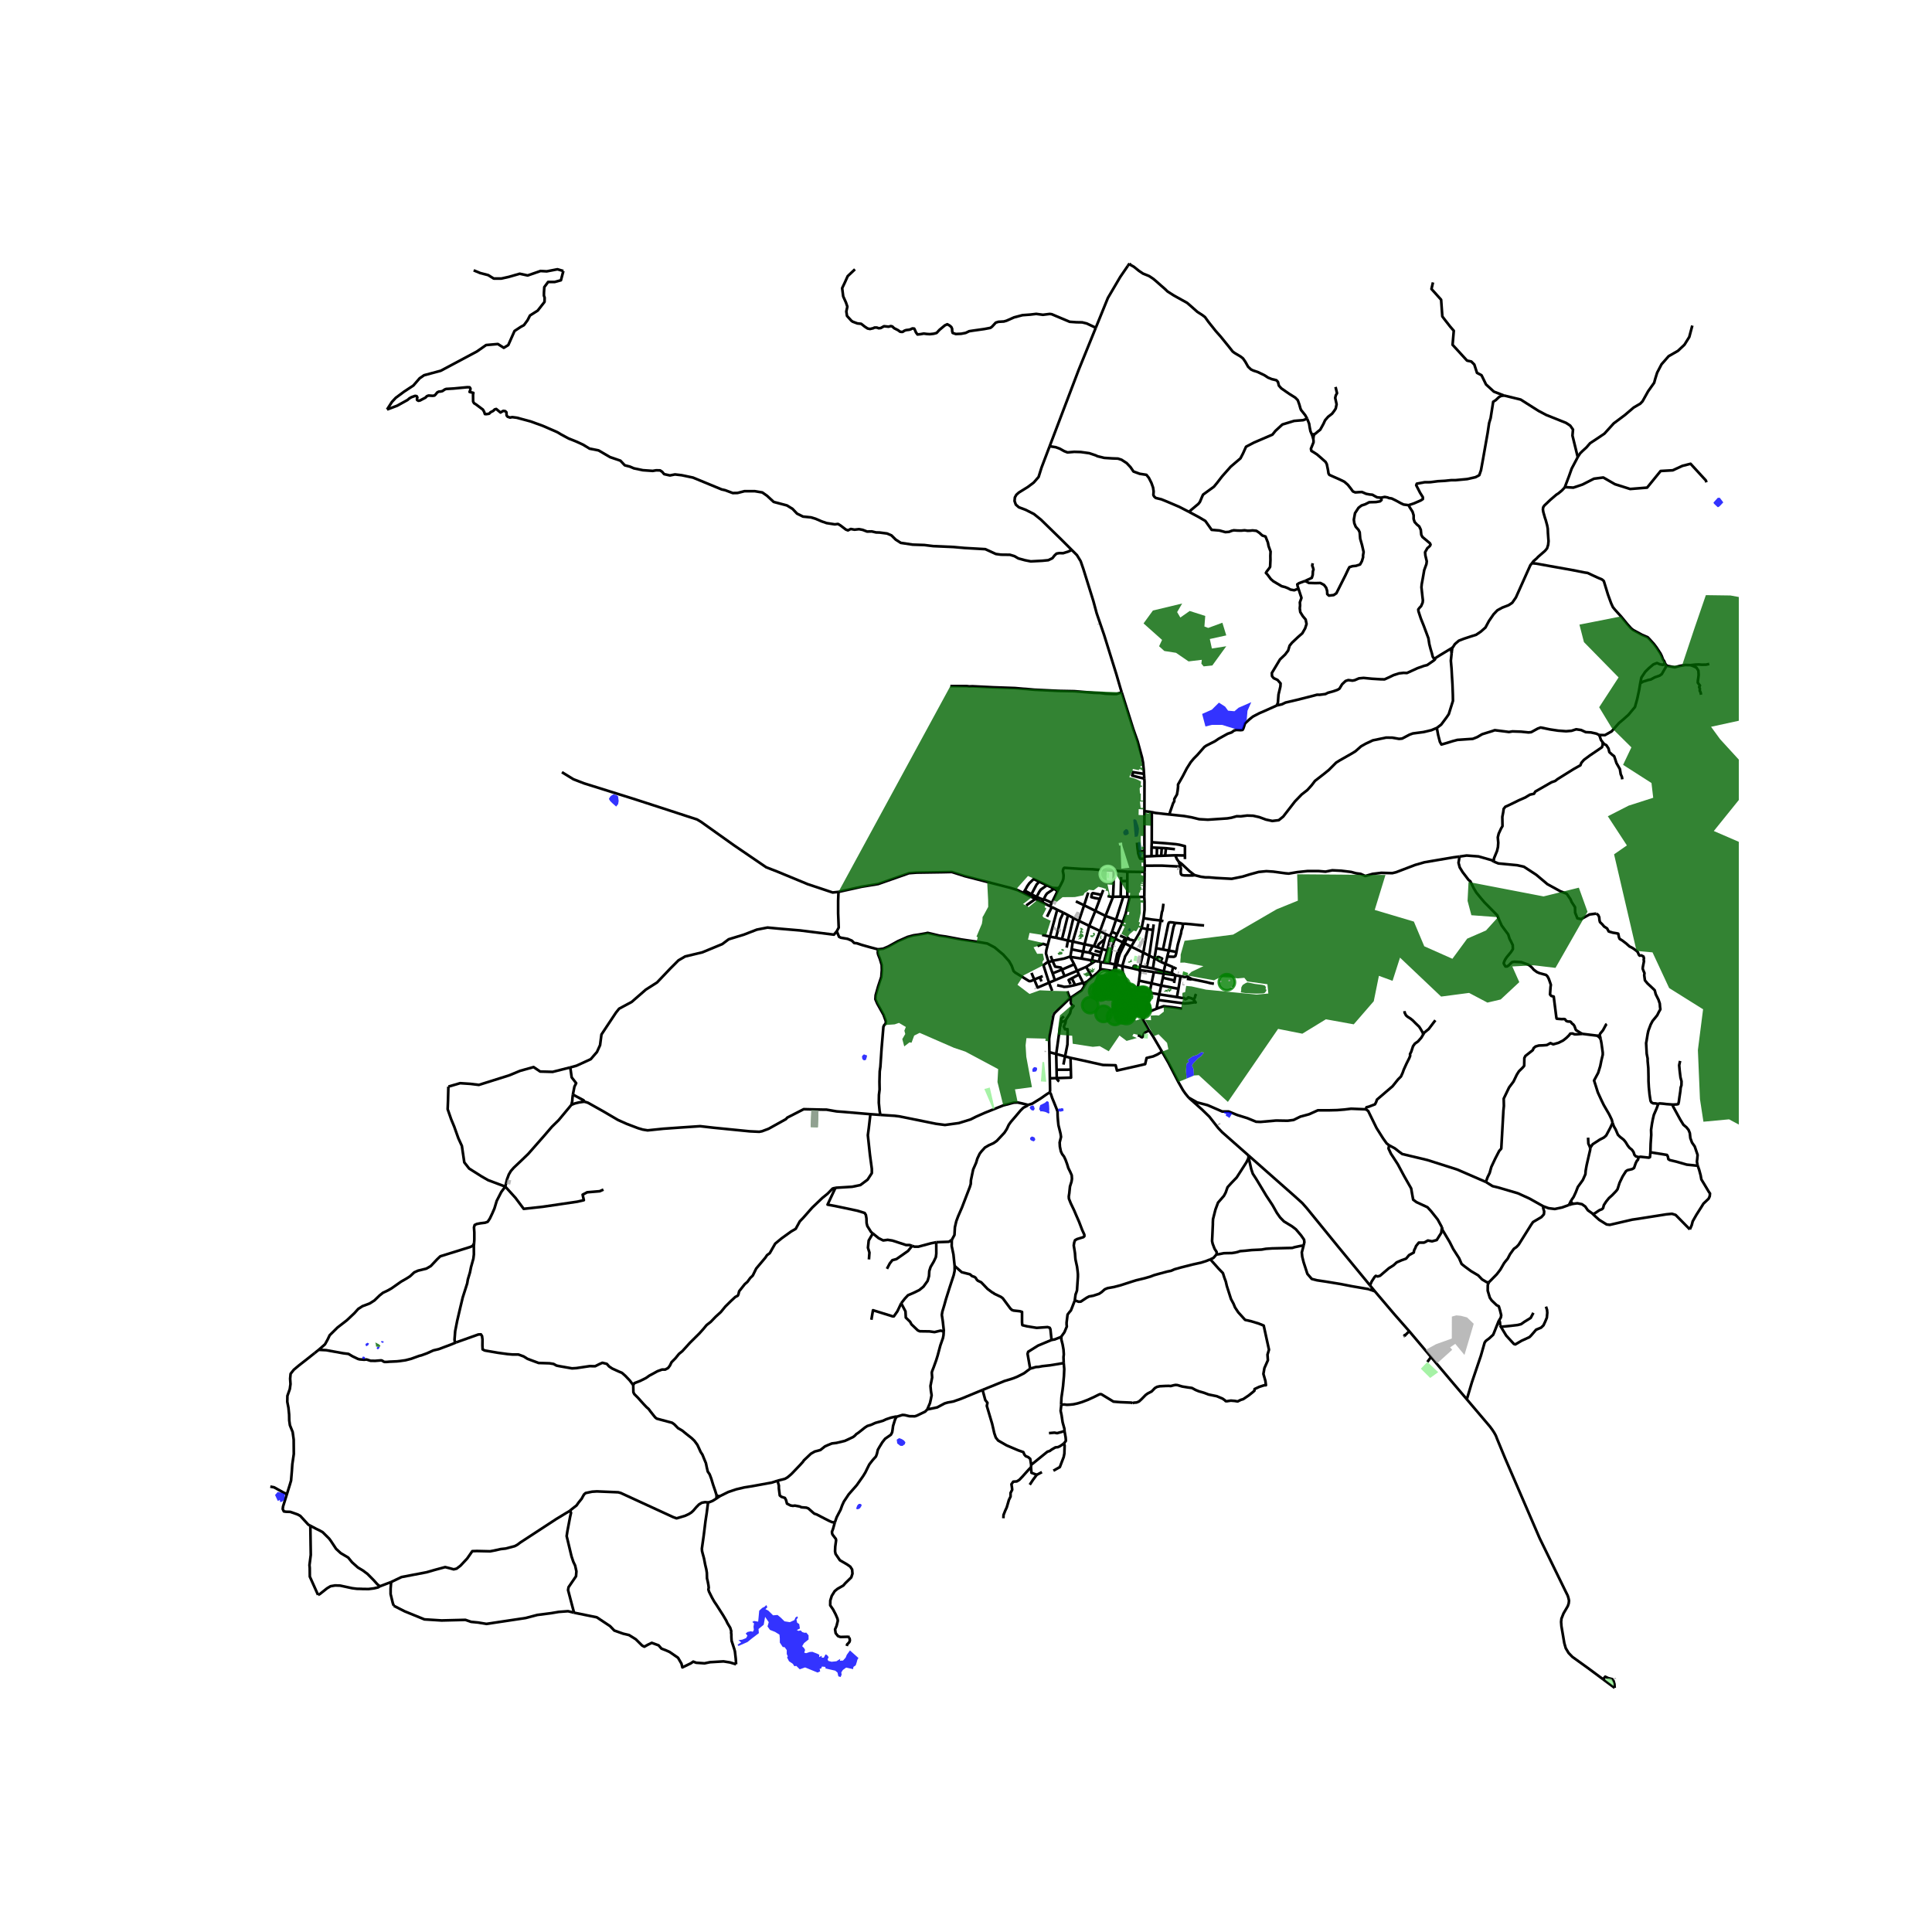 <svg xmlns="http://www.w3.org/2000/svg" xmlns:xlink="http://www.w3.org/1999/xlink" width="960" height="960" viewBox="0 0 720 720"><defs><style>*{stroke-linejoin:round;stroke-linecap:butt}</style></defs><g id="figure_1"><path id="patch_1" d="M0 720h720V0H0z" style="fill:#fff"/><g id="axes_1"><path id="patch_2" d="M90 639.636h558V87.564H90z" style="fill:#fff"/><g id="LineCollection_1"><path d="m432.503 343.047-3.164-.363-3.143-.489M425.445 345.822l.277-1.25.474-2.377M426.446 334.262l.089 1.745.008 3.026-.347 3.162M509 413.412l-5.486-.22-2.446.294-2.743.22-3.039.073h-4.152l-3.262 1.467-1.334.367-1.927.514-2.522 1.248-2.223.293-4.3-.073-5.857.513-1.63-.073-3.189-1.32-3.78-1.175-3.263-1.321h-2.372l-5.412-2.348-3.929-1.027-3.172-1.809M433.043 391.922l2.38 4.12 3.701 7.18 1.734 3.054.88 1.259 1.224 1.5M465.282 430.606l-9.8-8.645-1.466-1.549-.214-.273-.82-1.05-2.292-2.937-2.74-2.663-4.988-4.454M426.81 377.618l-.185 1.015-.495 1.132-.14.32M421.317 369.44l1.444 3.77 3.228 6.875M428.257 384.03l-.214-.328-.124-.218-.286-.504-1.644-2.895M418.232 360.066l-2.195-.53M418.232 360.066l.183 2.259M418.232 360.066l4.209.907M421.536 352.773l-1.62 2.69-.58.88-.413 1.382-.69 2.341M421.536 352.773l-2.363-1.23M421.536 352.773l4.542 2.253M421.536 352.773l1.263-2.072M426.49 302.286l2.754.365M426.493 317.14l-.018-8.106.015-6.748M426.442 290.106l.072 1.142-.024 11.038M426.497 319.182l-.004-2.043M426.497 319.182l2.626-.1M426.497 319.182l.023.864M437.973 318.747l-3.763.13M437.973 318.747l3.623.066M439.333 321.262l-.032-.103-.684-.96-.644-1.452M429.244 302.65l-.018 11.23M435.79 303.531l-1.41-.146-3.825-.428-1.311-.306M429.123 319.082l1.972-.108M429.123 319.082l.024-3.24M429.226 313.88l-.079 1.963M441.596 318.813l-.008-3.478-2.039-.517-1.393-.218-3.827-.348-5.103-.372M429.147 315.843l1.982.092M437.875 316.471l-3.359-.361M431.13 315.935l1.82.078M431.095 318.974l.058-2.282-.024-.757M431.095 318.974l1.662-.039M432.95 316.013l1.566.097M432.95 316.013l-.193 2.922M432.757 318.935l1.453-.058M434.516 316.11l-.306 2.767M433.57 343.292l-1.067-.245M438.462 361.06l-1.294-.64M427.897 344.309l-.323 1.977M426.078 355.026l-1.201 4.983M426.078 355.026l1.496-8.74M426.078 355.026l2.214 1.119M424.654 361.517l.223-1.508M424.654 361.517l5.386.73M422.44 360.973l.256.066 1.958.478M424.47 365.447l.396-3.029-.212-.9M421.317 369.44l-.58-1.057" clip-path="url(#pdd6bf49df4)" style="fill:none;stroke:#000"/><path d="m423.833 369.182-1.218-.231-1.298.49M439.96 363.803l-.792 4.69M439.96 363.803l-1.884-.34M444.168 364.89l-1.71-.948-.915.19-1.584-.33M438.604 371.585l.564-3.092M438.604 371.585l-6.576-1.023M444.907 372.438l-.932-.404-1.09-.36-.431.387-.707.321-.59-.514-.739.036-1.814-.32M428.418 369.972l3.61.59M428.418 369.972l-4.585-.79M428.418 369.972l.713-3.521M428.418 369.972l-.334 1.75M430.04 362.248l-.909 4.203M430.04 362.248l3.623.571M424.47 365.447l4.661 1.004M424.47 365.447l-.637 3.735M429.131 366.45l3.61.834M439.168 368.493l-6.428-1.21M426.81 377.618l1.274-5.897M426.81 377.618l4.21-1.698M431.02 375.92l2.613-.939 4.314.524 2.618.417M431.02 375.92l.582-3.262M432.028 370.562l-.426 2.096M432.028 370.562l.712-3.278M432.74 367.284l.623-2.904M433.663 362.82l.025-.801M433.663 362.82l4.413.643M433.663 362.82l-.3 1.56M434.33 359.221l-.642 2.798M434.33 359.221l2.838 1.2M434.33 359.221l-1.862-.845M435.043 356.343l-.06.225-.132.728-.52 1.925M433.688 362.019l2.976.596M433.688 362.019l-4.022-1.14M444.907 372.438l.015.278.111.097.562.779-.343-.084-2.326.368-1.614.092-.582-.102-9.128-1.208M428.084 371.721l-3.281.146M438.076 363.463l-1.412-.848M438.076 363.463l-.386 1.941M437.547 366.338l.143-.934M433.363 364.38l4.327 1.024M437.168 360.42l-.504 2.195M429.666 360.88l-2.329-.401M429.666 360.88l.582-3.745M430.248 357.135l-1.956-.99M430.248 357.135l.61-3.759M430.248 357.135l.753.395M432.503 343.047l-1.645 10.33M433.59 336.785l-.342 2.469-.248.672-.497 3.121M429.934 344.494l-.254 2.06M428.292 356.145l-.955 4.334M428.292 356.145l1.388-9.59M427.337 360.479l-2.46-.47M430.858 353.376l2.542.477M435.59 354.264l2.833.48M435.59 354.264l-2.19-.41M435.59 354.264l-.547 2.079M437.982 343.942l-.342.738-.297.78-.202.93-1.55 7.874M440.856 344.258l-.15 1.37-.425 1.138-.137 1.013-1.207 4.253-.514 2.712M435.043 356.343l.435.156.831.037 1.187.036.525-.266.257-.787.145-.775" clip-path="url(#pdd6bf49df4)" style="fill:none;stroke:#000"/><path d="m437.982 343.942-1.001-.168-.937-.084-.447.147-.213.527-.158.769-1.826 8.72M427.574 346.286l-2.129-.464M427.574 346.286l2.106.268M422.8 350.701l.85-1.393.95-1.674.845-1.812M415.412 359.398l.625.139M415.412 359.398l-2.026-.425M418.363 351.16l-.01.222-.162.336-.653 1.27-.492.958-.492.942-.25.742-.146.695-.565 2.683-.18.39M414.954 361.897l.153-.39.365-1.988-.06-.121M410.005 361.37l.219-2.843M414.954 361.897l-4.317-.666-.632.14M406.972 364.203l2.035-1.7.998-1.132M405.255 365.716l1.717-1.513M405.255 365.716l-1.508.784M404.163 367.29l.531-.818.56-.756M391.077 392.115l2.543.68M391.077 392.115l.179 9.743M398.842 371.93l-.145.096-5.711 5.526-.42.83-1.42 7.57-.16 1.214.09 4.949M398.955 394.225l.116 4.409M398.955 394.225l-2.044-.547M433.043 391.922l-1.724 1.057-1.568.707-1.33.315-1.12.281-.532 2.284-2.371.559-8.132 1.837-.5-1.965-1.275-.032-3.453-.08-7.777-1.74-4.306-.92M391.256 401.858l2.57-.083M391.212 407.14l.128-.714-.084-4.568M393.62 392.796l3.291.882M393.62 392.796l.135 5.868M395.478 380.806l-.28 1.496-.147.248-1.431 10.246M393.826 401.775l-.071-3.11M399.071 398.634l.078 2.969-5.323.172M394.717 403.059l-.342-.307-.5-.623-.049-.354M393.755 398.664l5.316-.03M396.911 393.678l-.602 3.07M397.262 379.99l-.244 1.307-.563 1.307.44.969.954-.024.029 2.502-.074 3.2-.893 4.427M408.244 358.14l-1.299.825M408.244 358.14l1.25.237M408.244 358.14l-1.32-.261M404.749 360.356l-3.334 1.424M404.749 360.356l2.196-1.391M406.972 364.203l-1.995-3.549-.228-.298M384.402 362.573l1.03 2.454M390.945 366.228l1.173 3.028M390.945 366.228l2.183-.935M390.758 358.554l-.644.186-1.259.958 2.09 6.53M385.432 365.027l1.261 3.007 4.252-1.806M398.863 356.63l1.453 2.744M398.863 356.63l.502-2.836M392.243 358.093l.388-.12 3.904-.735.6-.201 1.304-.438.424.03M403.028 357.232l-3.685-.568-.48-.035M401.415 361.78l.707 1.43M401.415 361.78l-1.1-2.406M396.724 363.76l4.555-1.923.136-.057M404.163 367.29l-.416-.79M399.068 371.78l.329-.22 3.657-2.44.742-1.118.367-.712M406.54 357.867l.405 1.098M406.54 357.867l.385.012M406.54 357.867l-3.512-.636M403.747 366.5l-.115-.232M400.52 367.13l-1.79.385-.974.186-1.216.074-.699-.214-1.887-.397M393.128 365.293l-.847-2.55M393.128 365.293l3.596-1.532M390.758 358.554l1.485-.461M390.758 358.554l1.523 4.188M390.417 352.284l-.48 1.902-.134 1.135.955 3.233M392.28 362.742l3.472-1.395M400.316 359.374l-4.564 1.973M395.752 361.347l.972 2.414M392.243 358.093l.984 2.149 2.107.337.418.768M385.432 365.027l2.048-.817M327.21 353.796l1.958-.253 1.873-.8 3.577-1.982 3.62-1.601 2.17-.59 2.044-.295 1.867-.327.63-.11.773-.182 1.573.362 2.823.681 2.272.305 5.918 1.114 5.631.83.287.041 3.718.63 2.739 1.452 3.179 2.663 2.2 2.468.979 1.743.685 1.937.636.58 2.998 1.83 2.099 1.306.403.057.597-.152.973-.476M388.597 363.786l-1.117.424M387.48 364.21l.665 1.54M399.448 364.617l-.126.031-.556.304-.512.271.685 1.518M402.122 363.21l-.323.145-1.21.626-.621.36-.319.112-.201.164M400.52 367.13l-.16-.67-.912-1.843M400.52 367.13l3.112-.862M399.781 350.88l-1.781-.36M399.781 350.88l4.401 1.011M399.781 350.88l-.416 2.914M399.781 350.88l2.29-7.707M405.554 332.628l-1.534 4.737M426.446 334.262l.112-9.304M421.027 334.256l3.97.004 1.449.002M417.64 334.153l.128-5.82M417.64 334.153l.983.014M417.64 334.153l-2.856.055M417.8 326.83l-.032 1.502M420.124 334.258l.903-.002M420.124 334.258l-1.501-.091M420.124 328.332v5.926M417.768 328.332h2.356M420.124 328.332v-3.46M415.074 324.452l5.05.42M414.784 334.208l.21-4.432.08-5.324M394.837 330.66l1.146-2.258.287-.817.074-.789.028-.642-.12-.715-.158-.743.056-.413.222-.66.301-.22 1.323.096 4.872.32 4.276.128 2.791.255 1.993.088 3.146.162M414.784 334.208l-2.785 7.13M412.755 333.93l.977.202.68.141.372-.065M407.7 352.639l2.256-5.68M407.7 352.639l-.474-.105M407.7 352.639l.963.3M409.956 346.959l2.043-5.62M409.956 346.959l2.201 1.202M409.956 346.959l-4.03-1.918M402.071 343.173l-2.054-1.06M402.071 343.173l1.949-5.808M402.071 343.173l3.856 1.868M400.942 335.913l3.078 1.452M404.02 337.365l4.19 2.095M412 341.339l3.913 1.406M412 341.339l-3.79-1.879M418.866 343.76l-.444-.157M413.96 349.048l1.61.768M413.96 349.048l-.374-.177M412.63 354.214l.34-1.37.467-2.008.522-1.788M411.358 358.708l1.271-4.494M411.358 358.708l2.028.265M411.358 358.708l-1.134-.181M415.57 349.816l-.619 1.528-.12.465-.386 1.245-.223 1.23-.836 4.689M415.57 349.816l2.793 1.345M415.57 349.816l.762-1.661M412.157 348.161l-.477 1.863M412.157 348.161l1.43.71M410.766 353.597l.914-3.573M410.766 353.597l-.365 1.302M412.63 354.214l-1.636-.453-.228-.164M408.663 352.94l.83.26 1.273.397M388.362 348.4l2.915.659M407.226 352.534l-1.356 2.47M407.226 352.534l-3.044-.643M405.87 355.003l1.608.594M405.87 355.003l-2.207-.36M399.365 353.794l4.298.85M410.032 356.216l-2.554-.619M410.032 356.216l.369-1.317M410.032 356.216l-.538 2.161M406.925 357.879l.553-2.282M391.277 349.059l2.71-10.028M391.277 349.059l2.25.415M390.417 352.284l.212-.769.648-2.456M393.987 339.031l2.302 1.1M393.987 339.031l-2-.991" clip-path="url(#pdd6bf49df4)" style="fill:none;stroke:#000"/><path d="m386.629 352.575 2.065-.83 1.723.54M396.29 340.132l1.716.912M393.527 349.474l.622-2.353.322-1.304.683-3.267.523-1.076.612-1.342M393.527 349.474l2.243.502M398.006 341.044l2.01 1.069M398.006 341.044l-2.236 8.932M395.77 349.976l2.23.544M400.017 342.113 398 350.52M398 350.52l-.497 2.63M391.987 338.04l-.658-.327M391.987 338.04l-1.809 3.612M385.883 335.013l-3.417 2.422M385.883 335.013l.41-.764M388.426 336.274l-1.794-.89-.749-.371M383.974 334.066l.592.294 1.317.653M403.028 357.232l.635-2.589M403.663 354.643l.52-2.752M404.182 351.891l1.745-6.85M405.927 345.041l2.283-5.58M408.21 339.46l1.654-4.395M418.422 343.603l.99-2.88.099-.285.21-.859 1.306-5.323M418.422 343.603l-2.51-.858M416.332 348.155l1.586-3.455.312-.679.192-.418M414.42 347.273l.488.234 1.214.55.21.098M414.42 347.273l1.493-4.528M413.586 348.871l.327-.598.267-.487.24-.513M415.913 342.745l2.71-8.578M410.462 333.477l-.598 1.588M409.864 335.065l-.438-.114-.64-.147-.713-.119-1.372-.358.158-.88.093-.385.329-.226 3.181.641M410.462 333.477l.691-1.791M391.329 337.713l.649-1.27M388.426 336.274l1.374.681 1.529.758M394.09 332.133l-2.112 4.31M394.09 332.133l-1.261-.945M394.09 332.133l.747-1.473M381.368 332.774l.54-.87M381.368 332.774l2.606 1.292M312.476 332.386l8.583-1.912 6.227-1.026 11.491-4.037 2.891-.22 9.712-.147 3.336-.073 4.82 1.541 8.358 2.149 8.767 2.254 2.707.867 2 .992M383.974 334.066l.41-.8M384.383 333.266l1.91.983M384.383 333.266l-2.476-1.363M387.277 328.572l-.97 1.07-1.924 3.624M387.277 328.572l2.869 1.351M381.907 331.903l.333-.537.581-1.085.774-1.119 1.614-1.564 2.068.974M390.146 329.923l2.154 1.016M386.293 334.25l1.014-1.893.58-.83 2.259-1.604M388.426 336.274l.43-.944M392.829 331.188l-.529-.25M388.981 335.055l.81-1.548.452-.575 2.586-1.744M388.981 335.055l-.125.275M388.981 335.055l2.997 1.387M420.923 98.18l-.674.986M487.14 156.034l-.734-1.307-1.54-1.937-.245-.605-.367-1.332-.611-1.719-.954-.968-2.103-1.307-1.37-.944-1.736-1.21-.88-.993-.343-1.38-.587-.63-1.712-.411-1.418-.581-1.321-.871-2.47-1.187-1.687-.557-.856-.411-1.076-1.017-1.027-1.84-.88-1.259-.857-.677-2.274-1.356-.71-.532-1.589-2.01-2.91-3.583-1.785-2.009-2.666-3.34-1.345-1.865-.93-.726-1.955-1.26-2.201-1.96-1.59-1.38-2.006-1.114-2.885-1.597-2.397-1.525-1.247-1.186-1.1-.945-1.884-1.67-1.124-.944-1.492-.993-2.323-.944-1.542-1.04-1.858-1.502-1.174-.653-.456-.576M409.494 358.377l.73.15M410.401 354.9l-2.477-.582M418.415 362.325l-2.803-.353M420.737 368.383l-1.24-3.192-1.082-2.866M418.363 351.16l1.02-1.617-1.992-.88M419.173 351.542l-.765-.358-.045-.023M428.257 384.03l1.515 2.311 3.27 5.58M416.037 359.537l.29-.353.258-1.142.25-1.11.509-1.541 1.654-3.418.008-.072.048-.175.12-.184M422.8 350.701l-.626-.28-.936-.24-.46-.063-.16-.352-.315-.255-.324.24-.628 1.238.005.153-.064.226-.119.174" clip-path="url(#pdd6bf49df4)" style="fill:none;stroke:#000"/><path d="m415.612 361.972.197-.326.28-1.891-.052-.218M414.954 361.897l.658.075M383.093 411.763l1.59-.46 3.179-1.96 2.421-1.695.93-.509" clip-path="url(#pdd6bf49df4)" style="fill:none;stroke:#000"/><path d="m400.521 484.71.31-2.308.28-.723.253-.778.337-5.06v-1.001l-.112-1.168-.197-1.557-.59-2.725-.084-.835-.113-1.584-.449-2.836.169-1.085.309-.861.758-.418 2.36-.722.365-.362-.028-.584-.787-1.724-1.18-3.086-1.01-2.308-.843-1.974-1.237-2.585-.674-1.697-.056-.834.197-1.279.084-.862.169-1.585.561-1.78.169-1.056-.084-1.335-.534-1.223-.73-1.473-.45-1.474-.59-1.613-.562-1.196-.702-.917-.478-1.029-.365-1.751-.084-1.558.506-2.057-.17-1.196-.785-3.17-.169-1.612-.14-1.835-.029-1.64-.365-1.03-.955-2.39-.674-1.64-.506-1.53-.404-.525M328.093 415.49l5.355.34 1.737.217 13.646 2.76 3.326.435 5.16-.702 4.377-1.355 1.982-.993 3.326-1.476 6.896-2.76 3.913-1.04 1.467-.049 1.345.29 2.47.606" clip-path="url(#pdd6bf49df4)" style="fill:none;stroke:#000"/><path d="m354.703 462.08 1-1.853.161-2.874.516-2.236.678-1.82 1.42-3.258 2.968-7.73.323-1.086.065-1.373.323-1.565.516-2.46 1.097-2.49.452-1.534.871-1.852.742-.958 1.227-1.341 1.42-.831 1.774-.798 1.227-.863 2.84-3.034.87-1.342.743-1.597.774-1.086 1.84-2.14 1.774-2.108 1.033-1.022 1.42-.734.316-.332M328.093 415.49l-3.718-.266M327.21 353.796l-.096 1.215.147.726.636 1.598.685 2.276.049 1.936-.196 2.517-1.174 3.534-.929 3.293-.098 1.5.685 1.598 2.348 4.212.787 2.164.093.256-.098.872-.538.532-.293.63-.685 8.18-.44 6.682-.245 1.743-.098 3.873.05 2.904-.245 1.985-.05 2.953.294 3.002.294 1.513M217.775 410.553l1.345.411 5.698 3.195 5.527 3.243 3.203 1.428 4.207 1.598 1.785.533 1.81.29 5.869-.605 6.138-.436 7.557-.508 5.11.581 13.378 1.331 3.522.17 1.051-.194 2.446-.92 6.48-3.606.49-.557 6.138-3.147 7.214.17h1.223l3.815.653 2.91.218 9.684.823" clip-path="url(#pdd6bf49df4)" style="fill:none;stroke:#000"/><path d="m311.353 442.655 6.228-.383 3.065-.64 2.68-2.011 1.58-2.427v-1.598l-.71-5.301-.774-7.25.355-2.683.598-5.138M212.957 411.714l1.247-.484 1.565-.387 2.006-.29M213.495 407.914l4.035 2.154.245.485" clip-path="url(#pdd6bf49df4)" style="fill:none;stroke:#000"/><path d="m213.495 407.914-.171 1.428-.073 1.065-.123.508-.171.8M188.306 442.213l.26-1.097.376-1.59.684-1.84.758-1.282 1.101-1.259 2.592-2.444 2.788-2.687 5.87-6.681 2.934-3.413 2.519-2.469 4.769-5.737" clip-path="url(#pdd6bf49df4)" style="fill:none;stroke:#000"/><path d="m212.528 397.795.516 3.706 1.678 2.171-.646 1.278-.581 2.964M176.682 463.34l.086-1.39v-2.655l-.128-1.896.255-.885.81-.38 1.32-.252 1.745-.21.98-.338.808-1.223.937-1.98.767-1.77.85-2.824 1.705-3.33 1.489-1.994M167.093 404.95l-.13 5.238-.128 3.194 1.29 3.705 1.162 2.81 1.549 4.344 1.29 2.811.904 6.132 1.807 2.3 4.647 2.939 2.452 1.405 6.37 2.385M224.886 443.327l-1.405.612-4.663.39-1.686.89.45 2.057-2.416.556-12.866 1.89-7.136.78-3.033-4.06-3.825-4.23M316.657 610.08l-.128.28.14.541.043.515-.169.5-.407.487-.435.417-.07.361-.07.232M355.767 471.79l-.451-4.313-.646-3.097.033-2.3M348.914 462.94l1.516-.056 3.147-.111 1.126-.693" clip-path="url(#pdd6bf49df4)" style="fill:none;stroke:#000"/><path d="m351.709 496.24.025-.337-.387-3.545-.355-2.332.193-1.214.742-2.459.549-2.012 1.387-4.407 1.55-4.727.354-1.63v-1.788" clip-path="url(#pdd6bf49df4)" style="fill:none;stroke:#000"/><path d="m391.883 499.358-.42-3.96-.257-.575-.807-.256-4.066.288-3.55-.575-1.742-.415-.097-.224-.064-.926v-3.801l-.807-.255-2.355-.256-.613-.224-.55-.51-2.839-3.833-.677-.511-2.55-1.214-.193-.223-.452-.192-1.807-1.341-1.613-1.693-.775-.798-1.226-.575-.42-.415-.387-.64-.42-.35-.935-.32-.774-.67-3.066-.767-2.654-2.338M334.082 528l2.26-.702.838.064 1.743.415 2 .032.71-.224 3.13-1.5.808-.83M351.709 496.24l-.104 1.387-.194 1.022-.968 2.747-1.033 3.865-.516 1.66-.968 2.683-.516 1.31-.162.606.13 1.821-.259 1.31-.355 1.852.162 1.852.258 1.63-.29 1.5-.323 1.406-1 2.363M366.166 517.978l-7.874 3.258-3.001 1.054-2.098.383-1.193.351-2.743 1.47-3.686.76M311.107 567.412l.678-1.949.839-1.629.645-1.213.58-1.629.646-1.405 1.807-2.715 3.001-3.417 2.356-3.354.839-1.373.871-1.788.614-1.214 1.29-1.66 1.162-1.278.355-.958.355-1.533.58-1.022 1.098-1.79 1.032-1.308 2.162-1.502.452-.893.161-.959.194-1.437.742-2.395.516-.99" clip-path="url(#pdd6bf49df4)" style="fill:none;stroke:#000"/><path d="m289.76 551.825 2.808-.723.872-.511.871-.715.76-.679 3.15-3.302 1.002-1.118.352-.533 2.613-2.476 1.446-.826 1.13-.293.982-.275.593-.477 1.094-.862 1.094-.495 1.5-.606 1.687-.202 3.132-.751 1.594-.734 1.557-.752.63-.514.538-.568.667-.423 2.52-2 .89-.568 1.316-.403 1.687-.752 2.817-.789 1.168-.55 1.779-.606 1.76-.385.313.064M316.657 610.08l-.807-.096-2.646.064-.903-.32-.871-1.085-.227-1.437.55-1.246.483-1.948-.128-.767-.678-1.597-.968-1.852-1.066-1.533.033-1.788.549-1.757 1.097-1.756 1.064-.863 2.13-1.213.775-.895 2.194-2.14.452-1.405-.13-1.533-.677-1.054-1.226-.862-2.646-1.533-1.614-2.363-.194-.958.065-1.725.323-2.395-.097-.512-1.13-1.468-.225-.416-.097-.766.42-1.118.645-2.331" clip-path="url(#pdd6bf49df4)" style="fill:none;stroke:#000"/><path d="m289.76 551.825.5 1.811v1.017l.343 2.662.587.484 1.32.436.392.726.391 1.404 1.32.677.881.146.734-.097 1.81.339.635.29 1.859.145.733.29 1.517 1.356.684.581.881.29 2.788 1.453 1.81.92 1.076.484 1.086.173M530.417 385.468l-.736 1.235-1.223 1.404-1.174.823-.685.968-.684 2.082-.44.823.049.678-.343.872-.978 1.936-1.077 2.372-.39 1.113-.636 1.404-1.076 1.066-2.055 2.565-1.81 1.549-4.01 3.437-.294.872-.44.871-2.25.872-.929.242-.235.76M517.698 426.836l-.93-.726-1.32-1.84-2.446-3.873-3.13-6.39-.871-.595M530.417 385.468l.389-.653 1.614-1.307 2.494-3.292M553.745 440.488l-10.712-4.647-11.102-3.534-9.342-2.227-1.125-.823-1.663-1.307-2.103-1.114" clip-path="url(#pdd6bf49df4)" style="fill:none;stroke:#000"/><path d="m537.393 457.426-1.594-2.935-2.447-3.082-1.371-1.504-4.115-1.908-1.223-.917-.408-2.238-.333-1.945-2.632-4.622-2.336-4.366-1.445-2.238-1.112-1.688-.927-1.981.248-1.166M575.119 449.54l-5.087-2.855-4.353-1.985-7.435-2.179-2.005-.484-2.494-1.549M589.7 385.287l-2.211.172h-.702l-.759-.306-.842.056-.422.584-.955.945-1.292 1.029-1.714.862-1.966.556-.646-.278-.394-.167-1.348.723-1.405.111-1.545.056-1.236.361-.702.584-.337.779-2.753 2.168-.393.78-.057 2.891-.505.612-1.461 1.445-.785 1.25-1.228 2.559-1.651 2.206-.9 1.882-1.096 2.272.06 2.734-.187 1.834-.056 1.112-.73 12.957-.787.89-1.46 2.836-1.462 3.114-.618 2.225-.786 1.613-.624 1.754M584.705 449.057l-2.543.92-2.74.58-2.298-.29-2.005-.726" clip-path="url(#pdd6bf49df4)" style="fill:none;stroke:#000"/><path d="m554.85 477.885 2.978-3.03 1.32-1.724 1.376-2.391.562-.723.786-.945.871-1.669 1.433-2.001.983-.696.787-.834 4.691-7.48.675-.972 3.117-1.836.927-1.028.113-1.085-.365-1.251.015-.68M584.705 449.057l.823-1.66M586.44 448.609l-.463.06-1.272.388M593.639 452.462l.8.758.078.07 1.487 1.334 1.565.968 1.174.726 1.174.145 8.363-1.936 2.006-.29 10.76-1.695 1.369-.129.686-.064 1.369.435 5.282 5.374M632.642 434.263l.587 1.709.556 2.055.26 1.504.963 1.577 1.817 3.045.444.624-.111 1.064-.408.88-1.927 1.835-.741 1.21-1.891 2.973-1.371 2.42-.371 1.432-.697 1.567M586.44 448.609l1.396-.182 1.711.339 1.223.872.978 1.404 1.517 1.064.374.356" clip-path="url(#pdd6bf49df4)" style="fill:none;stroke:#000"/><path d="m610.675 431.232-.281 1.057-.337.25-.478.945-.618 1.78-.675.417-1.77.417-.561.362-1.236 1.946-1.152 2.391-.758 2.392-.506.667-1.545 1.612-1.152 1.029-1.011 1.251-.871 1.335-.309 1.168-.421.39-.871.333-.562.361-1.18.807-.742.32M615.06 429.425l-.003.112-.169 1.695-.393.195-3.118-.334-.702.14M600.952 418.45l.49 1.328.66 1.139.851 1.98.81.801 1.362 1.074.702.865.81 1.327.638.801.916.738.574.842.362 1.075.49.506 1.058.306M623.232 411.658l-.338-.056-1.854-.139-1.151-.139-1.32-.11-.731.166M615.06 429.425l.081-3.142.225-3.336-.057-1.863.338-2.336.337-1.752.365-1.529 1.012-2.336.505-1.39-.028-.361M594.88 340.464l.705.517.39.823.099 1.09.195.75.856.823.685.823 1.1.702.612 1.137 1.468.436 1.614.266.464.121.294 1.404.244.557 1.052.63.489.387.831.629 1.297 1.162.806.388.808.508 1.002.75.465.484.367.896.318.387.636-.097.782.412.196.653-.098.533.098.605-.416 2.154-.05.63.417 1.089.244.532-.098.775.27 1.936.978 1.163 1.687 1.573.978.944.392 1.501 1.003 2.01.489 1.451.097 1.259.123.895-.538.92-.636 1.283-1.736 2.13-.71 1.356-.832 2.227-.268 1.186-.49 3.001-.098.436.22 4.018.343 1.767v.896l.245 2.663.073 3.243v1.55l.122 2.25.27 2.76.366 2.372.294.58.684.388.856.024.904.178M632.642 434.263l-.252-1.362.14-1.168.112-1.307-.14-.445-.927-2.725-1.012-1.445-.618-1.669-.196-1.862-.478-1.196-.758-.946-1.152-.973-1.208-1.974-2.64-4.838-.281-.695" clip-path="url(#pdd6bf49df4)" style="fill:none;stroke:#000"/><path d="m626.121 395.38-.339 1.613.178 1.996.306 2.524.388 1.469-.033 1.47-.274.846-.129 1.325-.37 2.491-.21 1.565-.21.767-.5.127-1.696.085M615.06 429.425l6.172.987.31.556.224 1.043.59.347 2.43.57 3.834 1.098 3.568.362.454-.125M592.618 427.798l.894-1.349 2.725-1.77 1.49-.758.852-.759 1.533-2.866.84-1.845M596.53 387.252l.298 1.602.468 3.414v.8l-.511 2.15-.425 2.107-.767 2.486-1.533 2.866.639 1.981.766 2.444 1.278 2.782.937 1.938 1.958 3.372.298.59.724 1.517.292 1.15M591.837 423.966l.098 2.227.415.87.268.735" clip-path="url(#pdd6bf49df4)" style="fill:none;stroke:#000"/><path d="m585.528 447.396.93-1.355.782-1.695.782-2.009 1.859-2.59.954-2.154.097-1.307.367-2.057.734-3.22.587-2.541-.002-.67M586.44 448.609l-.621-.19-.325-.486.034-.537M558.741 491.95l.575-.969.14-.834-.42-1.724-.478-1.613-.815-.417-1.233-1.183-.621-.596-.674-1-.787-2.615.028-2.168.393-.946M537.393 457.426l.148.88.37.624 2.336 3.926 1.334 2.641 2.187 3.412.927 2.128 1.186.954 2.335 1.724 2.67 1.578 1.445 1.504 1.779 1.064.74.024M558.741 491.95l-.267.45-1.658 4.17-.365.862-1.49 1.362-1.235.918-.45.639-1.404 4.921-3.343 9.87-1.887 6.34M533.302 505.716l7.334 8.689 6.006 7.077M597.415 625.814l-5.667-4.199-5.77-4.147-1.407-1.454-1.065-1.79-.537-1.874-1.07-6.304-.119-1.61.133-1.226.761-1.928 1.597-2.733.338-1.014.118-1.015-.211-.99-.294-.936-.75-1.497-9.709-19.88-12.853-29.757-2.971-7.193-.479-1.25-.616-1.113-.696-1.065-.887-1.2-8.62-10.157M525.242 496.167l8.06 9.549M523.697 498.21l-.33-.568.607-.326.618-.633.65-.516M512.384 481.243l7.192 8.47 5.666 6.454M431 357.53l1.468.846M432.468 358.376l.61-1.166-1.295-.58-.424.064-.358.836M512.384 481.243l-1.825-2.218M485.818 464.166l-.674 2.586.168 1.613.506 2.03 1.405 4.337 1.63 1.89 1.938.501 3.51.528 5.254.862 4.27.835 6.152 1.056 2.407.84M395.52 498.111l1.153-1.612.899-2.141-.085-.75v-.752l.366-2.947.646-.862.59-.667.337-.834 1.095-2.836M451.042 469.318l-1.465.601-1.952.626-3.02.667-4.508 1.14-2.36.667-1.307.57-1.334.265-3.062.82-1.98.556-1.279.5-2.163.626-3.217.779-1.306.403-4.522 1.46-2.402.625-2.402.43-1.04.432-1.193 1.056-.942.626-2.163.709-1.558.278-.9.472-2.177 1.447-.829.041-.983-.362-.457-.042M396.42 507.982l-.084-2.197.112-1.056-.112-1.78-.338-1.918-.449-1.78-.028-1.14M391.883 499.358l1.162-.191 2.065-.8.41-.256" clip-path="url(#pdd6bf49df4)" style="fill:none;stroke:#000"/><path d="M395.465 523.483v-.543l.112-2.14.394-2.725.196-1.53.337-3.753.113-2.558-.197-2.252" clip-path="url(#pdd6bf49df4)" style="fill:none;stroke:#000"/><path d="m383.913 510.057 2.097-.606 1.098-.064 1.322-.256 2.873-.32 5.117-.829M396.517 537.93l.71-.99-.097-1.246-.42-2.364M395.465 523.483v.542l-.197 1.751.345 1.614.388 2.62.677 2.49.033.83" clip-path="url(#pdd6bf49df4)" style="fill:none;stroke:#000"/><path d="m390.921 534.088 2.028-.179 1.008.188 2.754-.767M384.287 545.914l6.066-4.918.84-.256.741-.542 1.388-.8.936-.095.71-.32.484-.319 1.065-.734M392.568 548.09l2.4-1.352 1.432-3.732.261-1.298.09-3.032-.234-.746M384.287 545.914l-.065.895M366.166 517.978l1.024 3.776.804 1.03-.243 1.14 2.005 6.735.789 3.454.56 1.62.856 1.095 3.186 1.83 4.317 1.836 1.9.664.413.963.49.552.906.357.755.63.359 2.254M373.928 565.811l.065-1.245.645-1.629.549-1.182.806-2.779.613-1.245v-1.341l.614-1.214-.13-1.118-.16-.926.677-.958 1.323-.096.936-.574 1.13-1.182 2.484-2.779.742-.734M386.362 549.624l-1.972-.765-.168-2.05M422.044 522.89l-.429-.17-4.071-.169-2.58-.205-1.48-.908-3.032-1.84-.477-.048-.55.218-1.724.86-2.25 1.028-2.214.847-1.687.508-1.504.327-1.32.133-1.125.06-.954-.12-1.182.072M451.042 469.318l3.114 3.485 1.594 1.651.482 1.54.593 1.615.37 1.614 1.557 4.88.926 1.724.594 1.43 1.186 1.799 2.558 2.825 2.26.513 2.78.844 1.891.77 1.965 8.99-.556 1.833.148 2.091-1.298 2.936-.37 2.164.742 2.605.2 1.596-.704.037-1.816.587-1.705.807-.074.623-.445.404-1.65 1.334-2.08 1.403-.892.267-1.174.58-1.088-.181-1.455-.12-1.48.229-.449-.04-.352-.366-.815-.569-2.132-.898-3.058-.624-1.686-.642-1.965-.569-1.168-.476-1.39-.753-1.612-.22-2.032-.33-1.736-.52-.734-.06-.66.12-1.125.29-.733-.06-1.187.024-2.151.109-1.028.23-.794.448-1.223 1.258-.501.267-.967.496-.77.556-1.565 1.598-.93.847-.88.351-.966.073-.562.157M453.37 467.473l-1.18 1.334-1.148.51M465.257 431.663l-.775 1.533-3.614 5.622-1.936 2.012-1.452 1.597-.71 2.012-.645 1.213-2.195 2.524-.968 2.586-.903 3.578-.065 1.214v.702l-.193 4.312-.097 1.949.225 1.022.71 1.852.773 1.192-.042.89" clip-path="url(#pdd6bf49df4)" style="fill:none;stroke:#000"/><path d="m485.818 464.166-1.183.162-2.234.473-.814.264-2.08.042-1.972.05-1.63.042-1.847.047-2.29.153-1.559.278-1.278.07-2.416.11-2.374.25-2.023.168-.828.292-.871.208-1.334.209-1.475.014-1.517.042-1.98.389-.743.044M465.257 431.663l.025-1.057M485.818 464.166l.281-1.223-.112-.946-1.124-1.612-1.938-2.28-1.461-1.112-2.978-1.807-1.432-1.474-1.209-1.724-1.629-2.892-2.331-3.53-2.22-3.7-1.46-2.418-1.32-2.03-.59-1.751-.815-3.587-.223-.417M510.56 479.025l-11.837-14.383-11.657-14.31-1.721-1.963-2.863-2.59-17.2-15.173M311.838 347.053l.851 2.065.682.337 2.47.421 1.617.675.895.885.936.084 1.916.632 2.98.843 2.735.725.29.076M312.476 332.386l-.127 3.33v4.636l.213 5.352-.724 1.349M212.528 397.795l2.323-.638 5.292-2.428 2.324-2.683 1.161-2.555.516-3.96 2.195-3.322 3.227-4.855 1.16-1.443 4.702-2.534 5.251-4.575 4.195-2.675 4.929-5.192 3.038-3.04 2.496-1.456 6.404-1.534 7.425-3.068 2.395-1.798 5.633-1.717 4.862-1.878 3.967-.77 4.35.408 7.737.657 12.674 1.576 1.054-1.262M209.412 287.767l4.3 2.642 4.003 1.541 18.312 5.724 12.232 3.962 8.08 2.642 3.41 1.1 1.483.88 12.159 8.66 12.157 8.292 4.152 1.614 11.343 4.697 9.267 3.082 2.166-.217M594.88 340.464l-2.529.333-3.09 1.724-1.405-.278-.842-2.113-.056-2.058-1.237-1.89-.449-1.058-1.404-2.057-2.416-.946-4.776-2.613-4.158-3.504-4.607-3.003-2.472-.556-7.023-.667-1.798-.723M543.942 319.21l2.62-.38 4.438.334 4.888 1.39.73.5M597.235 276.572l.056.945-.281.945-2.022 1.39-2.473 1.67-2.247 1.667-.955 1.112-.337.89-2.473 1.39-6.067 3.782-.843.668-1.405.5-6.011 3.448-.506.834-1.517.334-1.742 1.057-2.416 1.056-1.685.834-2.19 1.057-1.125.5-.618.78-.168 1.223-.337 1.78.056 3.447-.506.835-.899 1.946-.337 1.39.169 2.002-.113 1.613-.337 1.446-1.123 2.725-.165 1.217M411.68 350.024l-2.128 1.776-.27.35-.024.388-.595.402M426.327 288.299l.115 1.807M426.442 290.106l-.344-.008-2.91-.734-1.279-.358.37-1.248 3.596.57.452-.03" clip-path="url(#pdd6bf49df4)" style="fill:none;stroke:#000"/><path d="m418.033 258.018 4.318 13.714 1.582 4.467.228.83 1.443 5.245.37 1.913.259 2.643.094 1.469M263.876 559.902l-.506 3.976-.45 2.947-.645 5.283-.703 5.004.057.918.224.89.506 1.862.45 2.336.421 1.78.196 1.25.057 2.086.252 1.028.281 1.502.113.945-.141.64.253.833 1.124 2.253.786 1.39.955 1.418 2.36 3.697 1.18 2.002.422.918 1.067 1.779.365 1.196-.028.667.084.612v.89l.085 1.472 1.01 3.115.226.834.309 2.697.14 2.112M213.922 601l8.488 1.725 4.94 3.282 1.575 1.643 3.321 1.18 2.172.506 2.512 1.559 2.384 2.36.81.421 1.362-.758 1.405-.675 2.555.927 1.064 1.223 1.66.631 1.406.633 3.108 2.149 1.278 2.191.34 1.391 3.15-1.517.895-.632 1.107.42 3.108.212 2.044-.422 5.024-.295 2.385.38 2.311.7M212.45 563.001l.394-.389 2.022-1.584.759-1.085 1.152-1.418.337-.64.534-.945.59-.528 2.415-.5 1.798-.112 6.04.25 1.91.084.927.25 19.637 9.036 1.18.418 3.174-.946 1.377-.64.927-.583.73-.668 1.152-1.334.983-1 1.067-.64 1.18-.223 1.141.098M266.752 558.608l-1.18.723-1.096.446-.6.125M268.325 557.552l3.09-1.53 2.978-1 2.95-.695 2.95-.473 3.51-.64 3.821-.694 2.135-.695M268.325 557.552l-1.573 1.056M267.008 557.15l.339.32.371.08.607.002M267.008 557.15l.048.927-.304.531" clip-path="url(#pdd6bf49df4)" style="fill:none;stroke:#000"/><path d="m145.768 589.57 3.872-1.852 9.358-1.788 3.098-.894 3.807-1.022 1.55.383 1.613.447 1.097-.256 1.42-1.086 2.517-2.682 1.915-2.75 1.714-.055 4.916.111 1.348-.25 2.641-.584 1.798-.194 3.371-.89 1.04-.556.983-.751 13.4-8.758 3.707-2.252 1.518-.89" clip-path="url(#pdd6bf49df4)" style="fill:none;stroke:#000"/><path d="m213.922 601-2.224-8.437.185-1.064 2.78-4.072.149-1.834-.482-2.165-.667-1.394-.667-1.981-1.817-7.594.26-1.76 1.037-5.467.334-1.468-.36-.763M145.768 589.57l-4.195 1.597M146.756 598.433l-.37-.991-.816-3.375v-2.055l.198-2.441M118.516 594.363l.646-.288 2.742-2.172 1.291-.766 1.71-.288 1.872.064 4.454.958 1.774.224 1.55.032.548.032 2.226.031 2.033-.255 1.517-.351.694-.417M115.656 568.593l2.182 1.158 1.32.632 1.107.632 2.384 2.36.596.8 2.002 3.035 1.745 1.602 2.768 1.643 1.448 1.77 2.171 1.939 1.831 1.095 1.746 1.306 2.256 2.276 1.448 1.601.913.725M115.656 568.593l.16 10.862-.483 3.832.097 1.022.032 3.257 3.054 6.797M118.775 503.04l-1.495 1.19M176.682 463.34l-.51.928-.852.421-11.241 3.498-1.192 1.138-2.342 2.487-1.661.97-3.108.758-1.405.632-1.533 1.433-1.235.8-2.129 1.223-3.534 2.486-1.405.8-1.788.843-1.278 1.012-1.916 1.854-1.788 1.138-2.683 1.011-1.575 1.012-1.448 1.602-2.767 2.613-3.535 2.738-2.895 2.866-.766 1.602-.98 1.77-2.341 2.065M169.975 500.278l-1.783.746-4.726 1.77-1.959.464-2.426 1.096-2.087.758-.724.169-3.023 1.096-2.129.547-2.055.294-1.163.12-1.977.092-.717.028-1.242.104-.68-.006-.385-.162-.436-.303-.414-.125-2.206.182-1.743-.026-1.5-.476-.89.084-1.68-.137-.623-.16-2.046-.984-1.49-.885-2.001-.252-6.302-1.139-2.793-.133M169.975 500.278l-.464-.218-.123-.822.245-3.171.758-3.873 1.125-4.817.93-3.873 1.075-3.364.587-1.84.245-1.476.782-2.614.392-1.961.88-3.17.195-1.599-.024-3.194.104-.945M601.097 628.54l.646.48M601.097 628.54l-3.682-2.726M601.743 629.02l-.095-1.424-.356-1.238-.25-.174-.192-.416-.276-.069-1.204-.3-1.155-.547-.8.962M418.214 369.24l2.076-.727.447-.13M531.936 507.562l1.366-1.846M428.257 384.03l-1.537.722-.394.432-.138.326-.16.717-.404.348-.384-.138-.51-.431-.725-.19M399.437 204.972l1.9 1.895 1.4 2.285 1.009 2.924 3.716 11.906 1.232 4.565 2.771 8.063 4.563 14.633 1.599 5.486.406 1.289M354.167 255.695h6.18l.9.11 1.123-.055 7.922.39 7.978.278 3.146.278.956.056 3.034.277 9.27.445 5.73.111 7.304.612 2.36.056 1.967.278 2.977.111h1.068l.355-.114 1.596-.51M391.173 166.3l-3.028 7.968-1.093 3.49-1.835 2.096-2.202 1.649-3.35 2.078-.912.827-.536.978-.121 1.33.47 1.335 1.13.994 2.532.947 3.09 1.566 2.603 2.095 7.489 7.302 4.027 4.017M144.246 152.614l3.744-1.406 3.872-2.14.71-.607.774-.447 1.356-.48.58.097.259.479-.162.575.065.383.483.288.582-.096 2.065-1.086.484-.511.645-.256 1.517.096.71-.096.42-.415.612-.767.613-.287.582-.032.71-.16.903-.607.516-.191 2.743-.16 5.099-.48.903.033.29.447-.064.543-.258.735 1.42.351-.13.67.033 2.556.355.639.645.383 2.646 1.981.452.798.29.863.516.032 1.066-.16.516-.543 1-.511.549-.543.58-.16 1.582 1.31 1.033-.607.742.096.42.415.096 1.214.355.447.903.32.84-.16 1.71.223 5.098 1.374 4.518 1.63 5.421 2.363 1.479.877 2.78 1.505 2.78 1.1 2.557 1.175 2.484 1.504 3.337.653 4.292 2.508 3.834 1.312 1.63 1.724 1.966.514 1.445.623 3.336.697 3.67.257 1.297-.22 1.446.037.778.513.742.881 2.15.477 1.89-.367 2.52.294 4.19.88 10.675 4.404 1.297.293 2.854 1.064 1.78-.036 2.594-.66h3.818l2.817.476 1.78 1.248 2.446 2.275 4.967 1.32 2.076 1.284 1.668 1.762 2.224 1.1 2.965.294 1.705.514 2.299.99 1.816.624 3.076.477 1.186-.146.965.587 1.964 1.504.778.294 1.038-.514 1.408.257 1.668-.184 1.372.257 1.631.624 1.78-.037 1.557.367 1.334.037 2.78.367 1.63.697 1.595 1.578 1.89 1.21 4.411.66 4.374.147 3.3.404 7.56.33 4.115.367 7.747.44 3.93 1.799 1.927.256 3.299.037 1.705.514 1.446.844 2.41.66 2.223.44 4.226-.22 2.298-.22 1.52-.734.815-1.027.742-.697 1.038-.184 1.408.037 1.89-.587 1.362-.612M535.464 271.28l-2.04.844-2.964.698-3.93.513-1.223.44-2.78 1.468-1.149.11-2.52-.44-2.262-.036-4.967 1.026-2.743 1.285-1.668.954-2.075 1.834-1.372.844-4.522 2.568-1.298.808-2.743 2.752-1.668 1.357-3.484 2.715-1.26 1.651-1.594 1.762-2.113 1.65-2.483 2.569-4.374 5.65-1.668 1.358-2.41.293-2.372-.513-2.484-.918-2.298-.514-2.224-.073-2.372.294-1.52-.037-1.965.55-1.556.257-7.229.477-3.224-.183-2.855-.697-2.743-.477-5.522-.588M475.833 262.905l-4.578 2.058-1.963.843-2.396 1.258-1.297 1.042-1.613 1.5-.612 1.864-.318.557-.674.083-1.657-.083-.843.25-.9.667-1.46.5-3.371 1.864-1.349.918-3.23 1.64-.73.5-1.546 1.752-1.04 1.196-1.404 1.419-1.095 1.306-1.46 2.308-1.546 2.975-1.741 3.06.027.75-.168 1.53-.253 1.418-.983 1.696-.028.89-.393.611-1.124 3.226-.298 1.028M540.986 243.364l-.296 2.856.26 3.01.148 2.75.185 2.936.149 4 .037 2.274-1.557 4.954-.853 1.248-1.964 2.64-1.63 1.249" clip-path="url(#pdd6bf49df4)" style="fill:none;stroke:#000"/><path d="m595.942 273.902-1.01-.5-2.023-.446-1.967-.11-1.685-.78-1.854-.277-1.742.556-2.023.167-2.977-.223-2.978-.445-3.54-.723-1.067.39-2.416 1.334-1.012.111-2.752-.278-3.26-.11-1.292.222-1.685-.223-3.595-.445-.956.334-3.764 1.168-1.798 1.056-1.686.668-2.528.167-3.203.222-1.685.445-2.528.779-1.742.5-.562-1-.674-2.615-.474-2.565M541.363 241.324l.847-1.304 1.446-1.248 1.89-.734 2.669-.88 1.89-.588 1.743-1.174 1.742-1.54 1.297-2.422 1.742-2.532 1.409-1.468 1.816-.99 2.373-.918 1.334-.88 1.371-1.981 4.485-10.017.927-2.055.593-.697M583.17 181.533l-.186.293-.908.954-1.223 1.028-.871.568-2.224 1.908-2.261 2.147-.39.624-.111.807.149.954.63 2.22.26.734.555 2.055.223 1.229.055 1.54.223 3.083-.13 1.339-.408 1.339-.76.917-2.669 2.33-.352.404-1.315 1.156-.52.734M620.438 246.994l-.226-.607-.452-.607-.484-1.31-.452-.926-1.484-2.268-.968-1.277-1.581-1.757-.742-.767-2.098-.894-3.292-1.789-.774-.607-1.452-1.629-2.324-2.842-2.226-2.46-.807-.99-.678-1.502-1.161-3.194-1.55-5.047-.676-.575-1.582-.67-1.807-.83-1.968-.927-1.097-.16-5.035-.99-7.55-1.342-5.486-.99-1.549-.141M587.973 170.34l-.393.779-1.854 3.504-1.073 3.02-1.483 3.89M635.968 179.74l-.259-.703-5.679-6.197-3.033.767-3.614 1.66-4.518.256-5.034 6.197-6.325.511-5.679-1.788-4.324-2.492-3.485.447-4.26 2.172-3.42 1.15-3.168-.187M630.67 121.32l-.222.857-.899 3.393-1.798 2.892-2.416 2.28-3.483 2.002-2.641 3.003-1.63 3.115-.73 2.336-.393 1.446-2.248 3.17-2.078 3.726-.843.89-2.472 1.446-3.259 2.781-4.157 3.114-3.484 3.837-2.303 1.558-3.034 2.002-1.348 1.557-1.462 1.335-.898.89-.899 1.39M560.456 147.38l6.257 1.529 6.647 4.216 2.905 1.533 7.357 2.939 1.55 1.022 1.032 1.47-.194 2.235 1.963 8.016M540.986 243.364l.038-.373.185-1.43.154-.237" clip-path="url(#pdd6bf49df4)" style="fill:none;stroke:#000"/><path d="m539.95 242.177.231-.14 1.182-.713M524.927 188.266l.408.752 1.075 1.688.408 1.321v1.376l.37 1.137.835.918.89.734.574 1.247.185 1.853.427.826 2.798 2.348.223.513-.26.496-.945.844-.834 1.486.11 1.174.52 2.202-.13 1.027-.815 2.256-.482 2.79-.445 2.439-.111 1.156.37 3.485.168 1.395-.093.844-.556 1.302-.63.66-.445.588.093.734.87 2.642 1.094 2.733 1.724 4.623.352 2.22.464 1.798.481 1.596.315 1.266.352.55.556.019M539.95 242.177l-3.327 2.007-1.78 1.12M475.833 262.905l1.854-.417 1.405-.667 4.045-.945 5.731-1.446 1.967-.529.954.028 2.163-.278.927-.473 2.023-.556 1.517-.528.758-.445.984-1.64 1.292-1.224 1.011-.334 1.574.195.843-.167 1.544-.668 1.742-.166 3.146.305 3.23.195 1.434.028 1.545-.695 1.854-.89 2.022-.64 1.686-.194 1.236.056 1.966-.89 1.995-.918 2.416-.862 1.152-.278 2.528-1.752.425-.393.041-.413M560.456 147.38l-1.15.218-.684.387-1.174 1.114-.978.63-.49 3.122-.464 2.954-.562 1.864-.538 3.583-1.736 9.828-.758 4.164-.637 1.84-1.394.75-3.105.702-4.402.412h-1.59l-2.323.242-2.617.145-2.837.363-2.152.024-2.861.533-.22.581 1.443 2.808 1.027 1.646v.702l-.734.484-2.494 1.09-2.099.7M514.663 185.475l1.382-.282 1.076.194.49.218 1.05.17 1.395.677 2.103 1.138.93.436 1.838.24M540.986 243.364l-.077-.643-.138-.427-.362-.216-.458.099" clip-path="url(#pdd6bf49df4)" style="fill:none;stroke:#000"/><path d="m483.945 219.55 1.075 3.264-.594 1.652.074 1.137-.11 1.101.184 1.394.927 1.505 1.075 1.284.334 1.65-.519 1.615-1.038 1.835-1.631 1.431-2.224 2.092-.89 1.1-.556 1.835-1.149 1.504-1.89 1.798-3.04 5.063.074 1.174.594.734 1.482.697 1.112 1.285-.074 1.174-.704 2.971-.223 3.01-.4 1.05M486.353 216.516l-2.224.808-.667.44.148.77.335 1.015" clip-path="url(#pdd6bf49df4)" style="fill:none;stroke:#000"/><path d="m443.111 190.76 3.615 1.929 2.47 1.452 1.565 2.203.783 1.114 1.174.097 1.736.145 2.201.605 1.345-.097 1.052-.411.758-.17 1.394.097 1.37.024 1.247-.12 1.15.169.83-.024.979-.097 1.443.145 1.125.75 1.076.993 1.198.387.88 2.228.269 1.355.734 2.01-.074 1.621.025 1.55-.122 2.541-.367.557-.93 1.21-.268.484.611.654 1.223 1.646.978.848 3.081 1.815 1.321.34 1.003.41.953.51 1.394.241 1.052-.411.56-.01M489.207 209.911l-.185.881.222.55.26.918-.223.624-.074 1.357-.334 1.101-2.52 1.174" clip-path="url(#pdd6bf49df4)" style="fill:none;stroke:#000"/><path d="m514.663 185.475.196.848-.538.508-1.516.266-2.544.073-1.516.774-1.345.436-1.125.872-1.296 1.985-.44 2.42.171 1.332.538 1.331 1.027 1.138.44.895.196 2.397.685 2.397.586 2.566-.22 1.331.025.606-.44 1.476-.685 1.235-1.54.508-1.272.121-1.15.363-.489.896-1.027 2.179-3.35 6.656-1.003.678-1.785.194-.611-.556-.05-1.187-.366-1.186-.783-1.041-1.37-.726-1.882.049-2.397-.073-.832-.46-.602-.26M489.432 163.633l.074.522v.698l-.435 1.082-.537 1.312.195.807.758.435 1.345.872 1.32 1.138 1.859 1.646.44.823.464 2.227.172 1.21.318.558 1.614.726 2.25.992 1.736.847 1.32 1.162 1.028 1.308.832 1.138.88.362 1.467-.096 1.027-.049 1.565.678 1.297.242 1.027.097.978.557.782.412 1.455.136M443.111 190.76l-.469-.25-3.204-1.646-4.597-1.96-2.03-.824-2.103-.508-.587-.532-.293-.557.097-1.356-.22-1.452-.611-1.719-.954-1.888-.905-1.114-2.494-.388-2.324-.847-1.125-1.646-1.418-1.5-1.907-1.235-1.346-.436-2.151-.073-2.96-.193-2.494-.605-.709-.34-2.372-.799-3.155-.435-2.421-.073-2.543.218-1.248-.484-1.638-.92-1.468-.532-2.289-.366M408.368 122.139l-6.384 15.72-10.81 28.44M488.815 161.743l-.452-1.054-.29-1.47-.2-1.32-.733-1.865M443.111 190.76l.576-.532 2.921-2.447.562-.723.843-2.002.337-.723 4.045-2.948 1.236-1.502 1.798-2.336 3.202-3.614 3.652-3.115.955-1.835 1.124-2.503 2.978-1.557 6.854-2.948 1.124-1.39 2.584-2.392 4.383-1.334 3.371-.278 1.484-.547M490.137 161.679l-.742.224-.58-.16M489.432 163.633l-.351-1.23-.266-.66M489.432 163.633l.112-1.028.195-.651.398-.275M497.721 144.206l.549 2.332-.452.798-.226.959.516 2.364-.323 1.597-.58.894-.775 1.022-1.484 1.15-1.13 1.31-.58 1.278-1.227 2.235-.903.703-.969.83M534.03 105.247l-.562 2.447 3.596 4.004.45 6.229 1.01 1.335 1.911 2.447 1.348 1.557-.45 5.228 5.394 5.896 1.574.333 1.124 1.112 1.01 3.115 1.686.89 1.686 3.449 1.348 1.223 1.573 1.446 3.728 1.422M589.7 385.287l5.507.678M543.942 319.21l-.398 2.312.452 1.725 1.097 1.789 1.127 1.469 1.067 1.406.662.527 1.275 2.602.968 1.598 1.613 1.98 1.355 1.597 4.84 4.919.273.675.502 1.241.84 1.853 1.16 1.597 1.292 1.725.516 1.66.516.959.646 1.341.064 1.534-.71 1.085-1.581 1.917-.613.926-.355.798-.161.512.138.379.507.834h.613l.678-.447.678-.703.516-.479.87-.127 1.615.095.968.064 1.484.543.935.32.71.415.904.83.548.671 1.194.895 1.033.446 2.388.64.517.51.451.83.355.959.284.845.185.549-.114.778-.194 2.81.452.544.92.242.985 7.803.086.39.212.073 1.66.127.924-.03.333.08.432.59.445.202.45.072h.603l.294.199.258.371.29.289.32.202.396.548.251.632.254.743.19.263.23.122 1.505.941.558.27M595.207 385.965l.91-.026M596.53 387.252l-.514-.665-.134-.14-.675-.482M596.117 385.939l.19.35.107.455.116.508M598.808 381.613l-.269.194-1.16 2.153-.984 1.172-.082.152-.196.655M510.56 479.025l.626-1.457 1.075-1.652.444-.44.705.22.89-.257 3.298-2.824 1.706-1.065 1.186-1.1 1.78-.77 1.741-.624.105-.125 1.007-1.196 1.743-.954.148-.843.481-.955.223-.623 1.038-1.284h1.928l.555-.257.89-.514 1.557.294 1.742-.477.964-1.541.704-1.1.297-2.055M559.071 494.004l-.073-1.186-.257-.869" clip-path="url(#pdd6bf49df4)" style="fill:none;stroke:#000"/><path d="m571.446 489.26-1.003 1.887-2.347 1.453-1.223.871-1.248.315-3.301.387-2.763.267-.49-.436" clip-path="url(#pdd6bf49df4)" style="fill:none;stroke:#000"/><path d="m576.141 486.936.391 1.21.098 1.09-.171 1.815-.562 1.38-.685 1.476-.905.871-1.834.75-1.834 2.13-.66.654-2.91 1.332-2.348 1.379-.538-.17-.758-.822-2.104-2.3-1.54-2.541-.71-1.186M235.982 516.206l.016.719.048 1.916.34.702 1.386 1.39 1.21 1.357.904 1.006 1.033 1.086.807.703.71.958 1.161 1.469.597.735.548.43 1.63.448 4.082 1.086.855.607 1.372 1.405 1.58.926 1.502 1.23 1.984 1.565 1.033.99 1.113 1.517.613 1.31.597 1.324.677 1.039.678 1.676.613 1.47.323 1.58.371 1.565.694 1.022.613 1.63.694 2.298.79 2.284.452 1.501M311.353 442.655l-1.065.287-1.871 1.917-1.937 1.565-3.808 3.641-3.29 3.737-1.324 1.373-1.516 2.779-1.71.99-3.55 2.555-2.388 1.98-2.033 3.546-1 .734-.646.958-3.388 4.025-1.291 2.619-.936.894-1.065 1.47-.968.83-2.097 2.65-.29 1.182-.227.48-.936.478-1.548 1.438-2.162 2.14-1.678 2.043-1.969 1.79-1.774 1.851-1.55 1.214-1.225 1.47-1.485 1.66-3.517 3.481-2.808 3.098-1.258 1.022-1.29 1.597-1.485 1.501-.613 1.278-.678.894-1.065.575h-1.194l-1.678.607-1.678.926-1.323.703-1.323.926-2.169 1.082-2.13.814-.435.75M169.975 500.278l8.29-2.953.954-.048.416.63.171 1.307-.025 2.154.074 1.512.783.411 4.915.847 3.571.485 1.932.169h2.152l1.932.702 1.467.92 4.109 1.524 4.06.121 1.516.243 1.1.605 1.052.217 4.72.823 1.638-.096 5.038-.75 1.271.048h.686l1.54-.775 1.15-.508 1.662.411.832.944 1.162.784 2.502 1.137 1.15.477 1.26 1.12 1.705 1.797 1.222 1.67M325.269 459.666l-.627-.508-1.404-2.224-.281-1.112-.057-1.78-.224-1.279-.45-.722-2.697-.835-4.944-1.056-3.483-.723-2.697-.5 2.948-6.272M339.928 464.304l.895.304h1.405l4.775-1.279 1.911-.389M335.855 485.69l1.387-1.777 1.15-1.222 2.018-.856 2.206-1.078 1.537-1.264 1.54-2.137.512-1.76.113-1.915.484-1.52 1.185-2.011.78-1.653.166-1.343-.019-4.214M452.385 366.6l-1.292-.195-1.446-.375-2.248-.473-3.23-.667M442.277 364.777l1.47.196.421-.083M422.547 360.36l.32-.147.137-.021.154.053.197-.248-.378-.1-.149.01-.292.17.01.284" clip-path="url(#pdd6bf49df4)" style="fill:none;stroke:#000"/><path d="m422.547 360.36-.011-.284.292-.168.15-.01.377.1-.197.247-.154-.053-.138.021-.32.148M422.44 360.973l.048-.242.021-.255.038-.115M620.438 246.994l.323.67M611.273 254.628l.42-2.108 1.42-2.14 1.42-1.406 1.645-1.373 1.323-.511 1.033.447 1.194.255.71-.798M620.76 247.665l.032.99-.58.958-.904 1.597-.806.575-1.84.639-1.452.798-.968.192-1.84.575-1.129.64" clip-path="url(#pdd6bf49df4)" style="fill:none;stroke:#000"/><path d="m595.942 273.902 2.165.063 2.494-1.404 2.739-3.098 1.576-1.324 1.936-1.725 2.453-2.938.839-3.003.71-3.321.42-2.524M630.032 247.882l-1.968-.065-1.22.208-.845.144-1.872.511-1.13-.224-1.645-.32-.591-.471M630.032 247.882l.904.32 1.29.606.71 1.118.097 1.629-.13 1.117-.128.767-.064.959.387.543.42.542-.291.544.258.575-.033.83.291.511.194.958M637.002 247.434l-1.194.256-1.549.032-1.193-.096-1.324.064-1.71.192M597.235 276.572l-.618-.835-.337-1.057-.338-.778M604.583 290.433l-.141-.89-.45-1.029-.308-1.89-1.293-2.28-.392-1.224-.45-1.307-.674-.5-1.124-1.03-.309-1.334-.787-1.224-.87-.472-.55-.681M426.588 322.544l-.03 2.414M426.588 322.544l-.068-2.498M439.907 322.952l-6.69-.344h-3.318l-1.353.01-1.649-.01-.31-.064M424.103 317.315l-.145-.926-.129-1.182-.097-1.165M426.493 317.14l-.332.013-.831.035-.63.031-.597.096M426.52 320.046l-1.577-.032-.307-.559-.5-1.517-.033-.623M403.632 366.268l-1.51-3.057M398.842 371.93l.226-.15M397.77 369.404l.403 1.093.371.903.298.53M167.093 404.95l4.388-1.278 3.873.256 3.097.383 11.36-3.577 4-1.661 5.034-1.405 2.453 1.66 4.647.128 6.583-1.66M108.791 511.348l.701-.891 1.916-1.601 3.236-2.53 2.636-2.097M209.946 100.994l-2.194-.64-4.002.767-2.323-.127-4.776 1.66-2.969-.638-4.001 1.15-2.84.639h-2.84l-2.065-1.278-2.968-.767-2.453-1.022M408.368 122.139l-3.388-1.596-1.69-.408-2.164-.041-2.486-.176-5.2-2.185-1.463-.627-.763-.109-2.548.316-2.502-.332-2.237.263-2.888.21-3.122.82-2.817 1.25-1.006.285-2.01.112-.99.312-1.38 1.499-.615.455-2.285.432-4.14.585-1.502.233-1.305.629-1.674.318-1.996.09-1.16-.402-.18-.616-.04-.928-.295-.663-.63-.544-.87-.478-.907.422-2 1.66-1.073 1.159-1.138.3-1.406.146-1.098-.07-1.14-.142-1.192.212-1.152.12-.57-.785-.395-.927-.25-.478-.674-.065-.625.311-.58.18-1.126.132-.643.225-.66.436-.398.002-.523-.053-.816-.592-1.448-.734-.656-.636-.566-.14-.828.219-1.714-.172-1.21.672-.76.083-.696-.252-.893.001-.447.238-1.205.279-.898-.173-1.027-.675-1.371-1.075-1.405-.144-1.757-.652-.482-.34-1.633-1.803-.258-1.661.387-1.79-.517-1.532-1.032-2.3-.387-3.067 1.032-2.172 1.033-2.3 2.71-2.555M420.249 99.166l-2.767 4.041-4.603 7.827-4.51 11.105M209.946 100.994l-.903 3.45-2.324.638h-2.452l-1.42 1.917-.125 1.975-.02 1.177.269.788-.048 1.577-2.532 3.234-2.876 1.824-.911 1.768-1.35 1.834-1.184.645-2.324 1.533-2.323 5.238-1.678 1.023-2.194-1.406-4.389.383-3.485 2.428-13.424 7.155-6.196 1.661-1.678 1.15-2.323 2.684-3.485 2.3-3.098 2.3-1.42 1.533-1.807 2.81M445.21 326.14l2.3.587 1.61.22 1.29.002 2.55.223 2.921.167 3.146.167 4.101-.835 2.698-.834 3.258-.89 2.865-.277 2.585.166 4.495.612 1.235.111 3.26-.556 3.763-.389h4.102l2.584.222 2.529-.5 3.37.167 3.653.444 1.854.5 1.685.224 1.742.778 2.753-.778 3.202-.39 4.102.112 1.404-.334 7.136-2.725 3.483-1.001 10.844-1.835 2.212-.289M392.243 358.093l-.656-1.822M108.791 511.348l-.491.626-.17 1.812.127 2.023-.255 1.854-.894 2.529-.043 2.234.426 2.191.256 2.57.042 2.15.255 1.812 1.022 2.529.383 2.823.043 5.352-.553 3.835-.17 2.529-.299 3.54-.468 1.601-1.089 3.487M115.656 568.593l-.756-.402-1.66-1.811-1.32-1.433-.98-.548-1.065-.38-1.703-.59-1.533-.041-.851-.127-.426-.885.128-.97.894-2.864.53-1.697" clip-path="url(#pdd6bf49df4)" style="fill:none;stroke:#000"/><path d="m100.73 554.014 1.389.255 2.033 1.119 1.58.894 1.181.563M388.856 335.33l-2.563-1.08M441.596 318.813l.003 1.344M445.21 326.14l-.737.12-3.023-.007-.952-.133-.393-.363-.108-.847.09-1.247-.18-.71M439.333 321.262l.198.621.351.679.025.39M420.124 324.872l6.434.086M383.913 510.057l-.968-5.525.226-.767 3.678-2.3 5.034-2.107M366.166 517.978l8.099-3.29 3.13-.958 1.775-.703 2.452-1.245 2.29-1.725M445.75 370.436l-.281.57-.126.612-.436.82M523.405 376.812l.07.584.492.987.549.491 1.15.738.809.653 1.17 1.18 1.235 1.18.49.759.745 1.286.302.798M399.068 371.78l.004 2.11.388.66.639.357-.978 1.186-.147.702-.22.871-1.492 2.324M395.478 380.806l.656-.085.79-.271.338-.46M396.472 378.756l-.274.256-.645.543-.13.56.055.69M392.3 330.939l.577-.016.613.032.524.064.5-.168.323-.191M437.982 343.942l1.809.148 1.065.168M448.733 344.89l-1.895-.147-3.002-.316-2.023-.169h-.957M445.21 326.14l-.51-.358-1.422-1.12-1.192-1.124-1.662-1.557-.708-.537-.383-.182M386.362 549.624l1.937-1.013M383.76 553.317l1.206-1.825 1.396-1.868M325.269 459.666l2.183 1.773 1.685.833 1.686-.222 1.741.278 2.585.834 2.528.834h1.348l.903.308" clip-path="url(#pdd6bf49df4)" style="fill:none;stroke:#000"/><path d="m330.541 472.853 1.058-2.009.954-1.217 1.525-.404 4.318-3.027 1.532-1.892M335.855 485.69l1.592 3.032.123 2.305 1.589 1.542.53.988 2.359 2.247.722.321 3.598.05 1.898.256 2.337-.548 1.106.356M324.734 491.841l.604-3.554 7.402 2.301.38-.037 1.303-1.85 1.432-3.011M323.832 469.355l.179-2.55-.55-1.81.28-2.686 1.528-2.643M213.922 601l-2.224-.55-3.484.257-2.818.477-5.152.66-4.337 1.137-14.642 2.202-3.076-.514-2.632-.256-2.113-.734-8.859.22-6.413-.404-7.376-3.008-4.04-2.054" clip-path="url(#pdd6bf49df4)" style="fill:none;stroke:#000"/></g><g id="PatchCollection_1"><path d="m414.646 374.942-.328.08.275.71.809.485.532.547.745-.822-.17-.99.596-.843.213-.59-.08-.278zM316.755 615.074l3.162 2.81-.387.639-.258.958-.387 1.15-.839.575-.13.83-2.58-.575-1.227.894-.58.895.128.83-.387.894-.839-.255-.323-1.405-.839-.703-3.614-.83-.064-.575-1.291-.128-.258.703-.58.127.192.959-.968.447-4.647-1.916-2 .702-1.29-1.277-.71.127-.581-.894-1.42-.958-.71-1.405.258-.447-.387-.83v-1.47l-.775-1.086-.71-.063-1.097-1.661v-1.533l-.129-1.405-1.614-1.022-1.935-.767-.904-1.277.452-1.597-1.355-1.98-.517 2.938-1.936 1.596.129 1.534-2.517 1.916-1.743 1.405-3.356 1.47-.322-.512 1.355-.83-1.033-.83 1.42-.192 1.42-.575.516-.894-.645-.83.71-.575 1.226-.256.71.191.387-.702-.129-1.15.194-1.277-.646-.511.646-.383 1.549.255.387-4.088 1.097-1.022.904-.447.645-.638.387.83-.71.702 1.097.575 1.743 1.725 1.678-.128 1.226 1.022 1.356 1.341 2 .32 1.678-.767.452-1.022.71-.383.129.575-.516.575.258 1.214.775.51.258 1.661-1.162.575.645.32.775-.192.645.639.839.255.645-.064.84 1.022v1.533l-1.678 1.342-.71 1.15.71.702.386.702-.322 1.022.71.192 1.355-.447.968-.064 1.808.703.774.383-.065.894.968-.511v.703h.775l.645-1.214.581.255.581.767-.387.83.258.575 1.226.32 1.807-.192 1.42-.895-.13.703 1.162-.064.969-1.085.452-1.086zM448 266.065l1.236 4.678 2.342-.59h3.874l3.832 1.18 1.448.422 2.257.084.894-2.402.724-1.138.298-3.414 1.405-3.203-4.726 2.065-1.533 1.307-2.385-.211-1.106-1.517-2.3-1.475-2.64 2.613zM135.527 506.532l.402-.184.11-.208-.028-.362-.287-.144-.43-.094-.271.252-.004.386.172.29zM136.194 500.869l.127.674.298.148.64-.421.255-.612-.575-.253zM140.366 502.28l.128.422.34.169.47-.38.19-.526-.745-.084zM142.687 500.49l-.66-.316.043-.38.744.043.2.258zM229.626 300.585l-1.418-1.259-.783-.75-.513-.848.489-.847.513-.436.685-.435 1.076.29.66.46.22 1.743-.195 1.162zM420.22 346.777l.252-.037.31.167.266.195.274-.14.056-.382-.077-.41-.274-.223-.148-.167zM418.602 310.017v.48l.322.686.581.111.613-.19.533-.416-.097-.943-.29-.558-.662-.24-.71.59zM422.861 311.534l-.532-6.037.613-.24.597.464.306.974.275.75.355 1.342-.145 1.613-.29 1.086-.178.272-1 .128zM425.088 316.932l-.436.096-.322-.272-.194-.798-.097-1.198-.016-.655.274-.367.42.096.29.303.13.863.112 1.166-.032.558zM425.023 317.411l-.452.032-.274.32.274.75.178.655.274.271.355-.175-.016-.671.177-.303.63-.032-.016-.336-.597.144-.323-.16zM385.006 398.082l.325-.365.445-.033.661.248.065.611-.336.72-.727.16h-.628l-.087-.74.098-.408zM390.515 410.478l-.412-.107-.478.44-.412.29-1.55.74-.401 1.46.086.365.347.021-.13.333.087.14.802.01.64.107.662.183.617.311.466.247.304-.44-.173-.483.076-.644-.065-1.277-.163-1.47zM394.212 413.494l.174.548.694.235.747-.118.576-.246-.207-.87-.77-.043-.325.193-.499-.118zM384.648 412.002l-.694.322-.217.548.304.472.488.44.672.085.412-.654-.26-.827-.25-.397zM442.192 401.93l-.2-2.807.153-2.714.894-.733-.474-.7 1.873-1.307 1.66-.548 1.619-1.054.991.194-1.078 1.341-1.202.855-1.695 1.83-.492.792.585 1.342.12 2.323-.954.449zM458.153 416.654l-.41-.345-.966-.514.196-.484-.349-.327-.305-.012-.178-.23.043-.387.532-.03 1.449.12 1.064.442zM640.92 185.504h-.737l-1.622 1.78.177.41 1.357 1.284h.295l.53-.38 1.299-1.372zM383.862 424.31l.15-.4.553-.38.873.295.298.484.064.506-.51.548-.746-.232-.533-.316zM335.075 535.948l-.894.569.191 1.412 1.15.884.81.043.872-.633.213-.737-.51-.632-.788-.527zM320.655 560.444l.5.376-.231.617-.477.702-.783.35-.636-.217.44-1.21.551-.593zM102.506 557.144l1-1.15 1.581.384 1.097.447-.225 2.108-.84.67-.645.224-.225-.863-.71.415zM321.24 393.835l.13.83.58.511.727-.16.339-.99.113-.686-1.178-.416-.613.56z" clip-path="url(#pdd6bf49df4)" style="fill:#00f;fill-opacity:.8"/></g><g id="PatchCollection_2"><path d="m428.966 380.192-.127-1.728 2.001-.084 1.022.084 1.873-1.475-.102-2.008 4.314.524 2.618.417-.33-.451.15-1.028.407-1.928-.01-1.028-.177-.65.08-.84.97-.255.409-2.322 1.964.183 5.43 1.211 18.847 1.835 4.363-.388-.34-3.456-7.538-1.054-1.064-1.349-2.384.211-3.28-.337-3.278-.126-2.341 1.18-9.902-1.767 1.517-1.409 4.426-2.105-7.067-1.332-1.565.048.09-1.414.057-.474v-1.113l1.46-5.16 18.07-2.3 16.264-9.454 7.874-3.195-.258-9.837 32.914.256-4 13.031 14.585 4.344 3.872 9.199 10.49 4.663 5.513-7.505 7.006-3.045 4.484-4.952-9.931-.731-1.423-5.357.357-7.036 27.965 5.385 13.15-3.259 3.234 8.97-11.94 20.922-8.067-.961-8.022.43 2.603 5.844-6.933 6.46-4.938 1.165-6.847-3.61-10.422 1.368-15.314-14.516-2.777 8.644-5.09-1.867-1.922 9.478-7.453 8.603-10.381-1.88-8.777 5.366-9.035-1.789-18.716 27.213-10.843-9.965-1.72.11-1.035.453-4.872 1.973-3.7-7.18-2.381-4.12 2.371-.912-.489-2.372-3.179-3.195-1.628.672-3.477-6.061zm15.026 21 .954-.448-.12-2.323-.585-1.342.492-.793 1.695-1.83 1.202-.854 1.078-1.341-.991-.194-1.618 1.054-1.661.548-1.873 1.306.474.701-.894.733-.154 2.714.2 2.807zM415.074 324.452l-2.575.078-.162 2.204.194 1.405 2.323.224.14 1.413-2.27-.168 1.008 4.524-.977-.202.351-.454-.07-1.105-.344-.396-.71.006.225-.673-1.407-.479-1.47-.358-1.766 1.328-1.788-.232-.386.438-1.211.784-.426.865-3.197.664-4.569.033-2.11 1.743-1.22-.533 1.433-3.428-1.261-.945-2.683-1.265-2.81-1.495-4.23-1.985-3.987 4.478.25.86-2.708-.866-17.126-4.403-4.819-1.541-3.336.073-9.712.147-2.89.22-11.492 4.037-14.81 2.938 41.691-76.691 63.866 2.323 6.128 19.01 1.624 8.463-.786.056v.473l.94.028v1.056l-.462-.125-.253-.028-.028-.278h-.73l-.043.376-2.191-.487-.225.514.253.028-.028.39-.323-.042-.576 1.223-.492.918 1.475.361 1.517.57 1.377.71-.107 1.52.548.065.016.367-.58.016-.372.64.113 1.836.323.08-.032 2.554 1.08.049-.047.367-1.34-.032.292 2.376h1.096l-.028.584-1.812-.125-.042 2.183 2.374.111.056-.917 1.334.305.126-.584.675.209.042 4.894-2.697-.153-.037 3.996-1.043-.064-.03 1.474.212 4.203.831-.035.106 4.366-.852-.042v1.328l.81.063-.009 2.33-.941-.041-.018 1.041h.427l.098.17.44-.025-.012 2.505-.77-.084-.025.242.502-.025.012.449-.758-.012-.037.411h1.113l-.049.35-1.186-.084.036.375.257.012.012.29-.036.485.611-.012-.036.266-.526-.024v.17l-.257-.025v.266l-.182-.025-.063.79-.203-.053-.149.096v1.074l.52.48-.016 1.243 1.097-.048.13.527-.081.495-1-.144v.735l-.039 3.266-.722 3.265.537.166-.445 1.155.927.275-.093.404-.185.44-.741-.477-.927 1.56-.89-.33-1.594 1.376-.686 1.137-2.353-1.266 1.232-2.683-1.229-.656.312-.679 1.21.488.123-.412-1.141-.494.99-2.88 1.227.3.27-1.089-1.188-.355 1.306-5.323.152-1.486-1.055-.063zM415.705 362.192l-.954-.083-1.208 1.167-3.428.056-.87-.779-3.99 3.163-.56.756-.532.818-.367.712-.742 1.118-3.657 2.44-.011 1.795.39.92-4.744 4.115-.489 3.001-.342 4.212 5.38.388.188 2.979 7.487 1.15 2.581-.256 3.356 1.916 4.002-5.877 2.657 2.016 3.815-1.089-1.687-.726.49-.847 1.442.363.929.266.783.508 1.15-2.178 1.118-.425-2.389-3.837-.589-.192-1.589.557-1.1-2.203.708-.339-2.788-5.56h-1.363l.127-2.485-1.446-1.504.149-2.238-.183-1.38-1.039-.881-.018-1.523zM426.167 232.325l6.898 6.154-1.107 2.36 1.958 1.77 4.343.674 4.685 3.203 4.939-.59-.17 1.433.85 1.012 3.237-.338 5.194-7.165-5.364.844-.767-3.54 6.131-1.35-1.447-4.72-5.28 1.939-1.418-.53.311-3.938-5.791-1.854-3.491 2.444-1.193-2.023 1.874-3.203-10.9 2.613zM141.495 501.965l.276-.506-.617-.527-.617-.295-.66-.358.234 1.012.021.547.617.043z" clip-path="url(#pdd6bf49df4)" style="fill:#006400;fill-opacity:.8"/><path d="m462.4 369.84.14-.71.057-1.154.505-.904 1.11-.695.675-.278 1.77.361.94.21 2.922.374.899.264.463.793h-.196l.013.681.269-.014-.057.487-.492.71-.534.236-2.64.097-3.807-.18zM604.11 229.714l-15.501 3.066 1.678 6.515 12.907 13.16-7.228 11.116 4.647 7.666 7.357 7.283-3.098 6.516 10.585 6.771.645 5.494-9.165 2.939-7.744 3.96 7.1 10.86-4.777 3.322 8.375 35.985 5.953.555 6.195 13.287 12.65 7.922-1.936 15.203.774 18.27 1.291 8.431 9.552-.894 7.615 4.088 4.13 3.96 2.97 16.737-.13 18.141 23.621-10.22 4.001 7.793 1.42.127 1.55-4.598 3.226.127 2.969.383 12.908-8.687 2.84-5.366-2.712-7.282 3.744-2.939 1.844-17.982-4.425-9.74-10.923-11.174-24.057-22.555-6.841 1.278-1.937-9.072-12.003.128 8.778-18.922-3.615-10.335 5.033-8.688-13.294-7.282-12.392-5.367 9.681-12.01 8.777-4.599-16.134-17.632-3.356-4.599 20.523-4.472 6.453 1.533 10.843-23.509-5.034-5.238 9.552-.639-14.328-15.332-14.456-.128-6.325-1.15-9.165-.128-4.259 12.394-4.617 13.84-5.493.112-1.14-1.75-1.388-2.843-1.484-2.268-.968-1.277-1.581-1.757-.742-.767-2.098-.894-3.292-1.789-.774-.607-1.452-1.629zM435.571 367.931l.168.073.422.103.394.171-.042.543-.057.417-.309.013-.084.32-.351.028-.38-.055.24-.348-.211-.083-.127.125-.112.139-.14.07.21.166-.098.181-.197-.084-.21-.208-.647.111-.154.111-.056-.264.267-.32.224-.055.155-.306.252.153.212-.14.21-.027.337-.208.21.027.07.208.03.168.181-.278.24-.098-.674-.152-.057-.21zM426.355 372.37l-.436.083-.365-.042-.294.084-.197.667-.267.25-.337-.069.225.264.421.083.267-.083-.099-.25.155-.279v-.152l.197.027-.014.25.266.084.155-.125v-.278l.225-.014.126-.07.042-.236zM429.398 371.196l.268-.138.213-.028-.037.33-.13.514.093.128-.14.267-.267.091-.223.211-.01-.165.186-.193v-.265l.102-.248h-.167l-.083-.028.111-.22.084-.12zM403.878 362.71l.352.128.667-.403.316-.165.148.147.315-.074.742 1.156-.575.129-.538.146-.537.257-.074-.293.315-.019-.482-.128-.204.037-.223-.367-.129-.11-.334.018.204-.257zM405.936 360.894l.648.422.39.129.147-.276-.314-.275.463-.22v.422l.334.165.185-.33.333.11-.315.294.167.22h-.352l-.24.055.314.256-.018.33-.39.037-.074.275-.796-.165-.372-.477.39-.164-.241-.294-.37-.092zM395.393 353.705l.539-.072.513.242.196.387-.539.194-.39-.12-.172-.195.073-.266zM394.635 354.674h.758l.44.145.172.605-.44.29-.66.097-.441.049-.146-.315-.197-.266.197-.218.293.073zM402.683 345.725l.34.112.386.143-.015.272.16-.08.21.383-.613.08.08.287.243.065-.21.223.581.048-.193.224-.13.207-.451-.175-.226.319.29.016.162-.112.015.255-.08.176.258-.096.178.24.064.304.113.287-.339.35-.355.017-.113.351-.096.352h-.243l-.274-.176-.194.16-.096.176-.323-.08.194-.256.161-.335.355-.048-.08-.208-.21-.192-.259.129-.16.127-.114-.207.323-.224.178-.351.193-.336.178-.383-.13-.272v-.303l.227-.384h.225l-.21-.415-.097-.27-.032-.288zM407.46 347.673l.306-.08.226.24.048.271-.016.304-.162.175-.016.272-.564-.048.306.383-.5.048h-.29l-.323-.144-.21-.127.145-.351.227-.177.225.224.484-.191.242-.112-.08-.208-.275.016.016-.191.178-.112-.13-.144zM409.863 347.753l.293-.28.176.085.015.354-.048.256-.178-.144-.177-.063zM410.17 348.551l.258.08.048.208-.129.08.145.24-.225.207-.033.207.339.08-.129.208-.21.08-.177-.271-.145-.272v-.176h.225l.05-.191-.05-.24zM420.286 358.629l.21-.176.177-.24.42.144-.032-.288.339-.047.016-.448.435.032-.242.352.065.176.322.047-.193.256-.63.208-.29.143-.258-.048z" clip-path="url(#pdd6bf49df4)" style="fill:#006400;fill-opacity:.8"/><path d="m367.894 328.66.353 6.772.028 2.531-1.741 3.225-.365.584-.029 1.112-.225 1.39-2.01 4.78.477.222-.443 1.671-5.63-.83-5.92-1.113-2.271-.305-2.823-.681-1.573-.362-1.403.292-3.91.622-2.172.59-3.62 1.601-3.576 1.981-1.873.801-2.248.177.194 1.291.147.726.636 1.598.685 2.276.049 1.936-.196 2.517-1.174 3.534-.929 3.293-.098 1.5.685 1.598 2.348 4.212.787 2.164-.005 1.128-.538.532 3.898-.275 1.618-.547 2.555 1.517-.554 1.39.34 1.223-1.106 1.897.723 2.74 1.96-1.519.765.127.98-2.655 2.044-1.012 12.859 5.605 4.196 1.398 12.198 6.515-.256 4.8 2.167 8.728 3.913-1.042 1.467-.048-1.029-4.892 6.325-.83-2.108-11.336-.258-4.247.322-2.684 7.132.192-.078.849 1.222.141.005-2.14.744-3.624.512-4.13.715-1.095 5.915-5.045-.928-2.622-5.651-.148-4.644-.203-3.802 1.361-4.486-3.418 2.297-3.526 7.372-3.772-.43-1.13.66-1.04-.44-2.131-2.128.049-1.345-2.421 1.457-.45 2.065-.83-.12-.373-5.467-1.211.574-2.495 4.681.734 1.585-.148 1.638-5.107-2.69-1.26-.39-.556 1.453-2.795-.675-.417.517-1.162-3.168-1.57-3.276 2.704-.89-.654-1.217-.513 3.317-2.562-5.198-2.578-2.707-.867z" clip-path="url(#pdd6bf49df4)" style="fill:#006400;fill-opacity:.8"/></g><path id="PatchCollection_3" d="m598.242 626.037 2.985 2.228.139.005.059-.132-.091-.9-.324-.733-.436-.806-.71-.157-.446-.048-.804.069z" clip-path="url(#pdd6bf49df4)" style="fill:#90ee90;fill-opacity:.8"/><g id="PathCollection_1"><defs><path id="m6fe925b3e3" d="M0 3a3 3 0 1 0 0-6 3 3 0 0 0 0 6z" style="stroke:green;stroke-opacity:.8"/></defs><g clip-path="url(#pdd6bf49df4)"><use xlink:href="#m6fe925b3e3" x="457.218" y="366.043" style="fill:green;fill-opacity:.8;stroke:green;stroke-opacity:.8"/><use xlink:href="#m6fe925b3e3" x="413.148" y="369.561" style="fill:green;fill-opacity:.8;stroke:green;stroke-opacity:.8"/><use xlink:href="#m6fe925b3e3" x="416.384" y="369.708" style="fill:green;fill-opacity:.8;stroke:green;stroke-opacity:.8"/><use xlink:href="#m6fe925b3e3" x="415.83" y="368.844" style="fill:green;fill-opacity:.8;stroke:green;stroke-opacity:.8"/><use xlink:href="#m6fe925b3e3" x="416.022" y="367.811" style="fill:green;fill-opacity:.8;stroke:green;stroke-opacity:.8"/><use xlink:href="#m6fe925b3e3" x="418.002" y="367.137" style="fill:green;fill-opacity:.8;stroke:green;stroke-opacity:.8"/><use xlink:href="#m6fe925b3e3" x="416.64" y="365.515" style="fill:green;fill-opacity:.8;stroke:green;stroke-opacity:.8"/><use xlink:href="#m6fe925b3e3" x="416.098" y="364.393" style="fill:green;fill-opacity:.8;stroke:green;stroke-opacity:.8"/><use xlink:href="#m6fe925b3e3" x="413.857" y="365.462" style="fill:green;fill-opacity:.8;stroke:green;stroke-opacity:.8"/><use xlink:href="#m6fe925b3e3" x="411.907" y="364.775" style="fill:green;fill-opacity:.8;stroke:green;stroke-opacity:.8"/><use xlink:href="#m6fe925b3e3" x="411.253" y="366.569" style="fill:green;fill-opacity:.8;stroke:green;stroke-opacity:.8"/><use xlink:href="#m6fe925b3e3" x="410.912" y="367.79" style="fill:green;fill-opacity:.8;stroke:green;stroke-opacity:.8"/><use xlink:href="#m6fe925b3e3" x="410.529" y="368.086" style="fill:green;fill-opacity:.8;stroke:green;stroke-opacity:.8"/><use xlink:href="#m6fe925b3e3" x="411.551" y="367.559" style="fill:green;fill-opacity:.8;stroke:green;stroke-opacity:.8"/><use xlink:href="#m6fe925b3e3" x="411.445" y="367.917" style="fill:green;fill-opacity:.8;stroke:green;stroke-opacity:.8"/><use xlink:href="#m6fe925b3e3" x="413.616" y="368.212" style="fill:green;fill-opacity:.8;stroke:green;stroke-opacity:.8"/><use xlink:href="#m6fe925b3e3" x="414.447" y="368.634" style="fill:green;fill-opacity:.8;stroke:green;stroke-opacity:.8"/><use xlink:href="#m6fe925b3e3" x="408.89" y="369.392" style="fill:green;fill-opacity:.8;stroke:green;stroke-opacity:.8"/><use xlink:href="#m6fe925b3e3" x="410.168" y="369.898" style="fill:green;fill-opacity:.8;stroke:green;stroke-opacity:.8"/><use xlink:href="#m6fe925b3e3" x="410.87" y="369.434" style="fill:green;fill-opacity:.8;stroke:green;stroke-opacity:.8"/><use xlink:href="#m6fe925b3e3" x="415.681" y="369.792" style="fill:green;fill-opacity:.8;stroke:green;stroke-opacity:.8"/><use xlink:href="#m6fe925b3e3" x="415.234" y="369.055" style="fill:green;fill-opacity:.8;stroke:green;stroke-opacity:.8"/><use xlink:href="#m6fe925b3e3" x="411.274" y="377.842" style="fill:green;fill-opacity:.8;stroke:green;stroke-opacity:.8"/><use xlink:href="#m6fe925b3e3" x="415.533" y="378.959" style="fill:green;fill-opacity:.8;stroke:green;stroke-opacity:.8"/><use xlink:href="#m6fe925b3e3" x="418.534" y="376.451" style="fill:green;fill-opacity:.8;stroke:green;stroke-opacity:.8"/><use xlink:href="#m6fe925b3e3" x="417.598" y="374.197" style="fill:green;fill-opacity:.8;stroke:green;stroke-opacity:.8"/><use xlink:href="#m6fe925b3e3" x="417.981" y="376.978" style="fill:green;fill-opacity:.8;stroke:green;stroke-opacity:.8"/><use xlink:href="#m6fe925b3e3" x="418.492" y="375.503" style="fill:green;fill-opacity:.8;stroke:green;stroke-opacity:.8"/><use xlink:href="#m6fe925b3e3" x="417.598" y="375.777" style="fill:green;fill-opacity:.8;stroke:green;stroke-opacity:.8"/><use xlink:href="#m6fe925b3e3" x="406.292" y="374.576" style="fill:green;fill-opacity:.8;stroke:green;stroke-opacity:.8"/><use xlink:href="#m6fe925b3e3" x="419.663" y="374.829" style="fill:green;fill-opacity:.8;stroke:green;stroke-opacity:.8"/><use xlink:href="#m6fe925b3e3" x="420.046" y="375.861" style="fill:green;fill-opacity:.8;stroke:green;stroke-opacity:.8"/><use xlink:href="#m6fe925b3e3" x="420.833" y="377.294" style="fill:green;fill-opacity:.8;stroke:green;stroke-opacity:.8"/><use xlink:href="#m6fe925b3e3" x="421.153" y="376.451" style="fill:green;fill-opacity:.8;stroke:green;stroke-opacity:.8"/><use xlink:href="#m6fe925b3e3" x="420.897" y="375.672" style="fill:green;fill-opacity:.8;stroke:green;stroke-opacity:.8"/><use xlink:href="#m6fe925b3e3" x="418.279" y="373.438" style="fill:green;fill-opacity:.8;stroke:green;stroke-opacity:.8"/><use xlink:href="#m6fe925b3e3" x="418.981" y="373.901" style="fill:green;fill-opacity:.8;stroke:green;stroke-opacity:.8"/><use xlink:href="#m6fe925b3e3" x="418.13" y="374.344" style="fill:green;fill-opacity:.8;stroke:green;stroke-opacity:.8"/><use xlink:href="#m6fe925b3e3" x="418.918" y="376.957" style="fill:green;fill-opacity:.8;stroke:green;stroke-opacity:.8"/><use xlink:href="#m6fe925b3e3" x="418.385" y="378.369" style="fill:green;fill-opacity:.8;stroke:green;stroke-opacity:.8"/><use xlink:href="#m6fe925b3e3" x="419.811" y="378.643" style="fill:green;fill-opacity:.8;stroke:green;stroke-opacity:.8"/><use xlink:href="#m6fe925b3e3" x="420.387" y="373.417" style="fill:green;fill-opacity:.8;stroke:green;stroke-opacity:.8"/><use xlink:href="#m6fe925b3e3" x="419.833" y="372.743" style="fill:green;fill-opacity:.8;stroke:green;stroke-opacity:.8"/><use xlink:href="#m6fe925b3e3" x="419.365" y="370.551" style="fill:green;fill-opacity:.8;stroke:green;stroke-opacity:.8"/><use xlink:href="#m6fe925b3e3" x="421.025" y="369.961" style="fill:green;fill-opacity:.8;stroke:green;stroke-opacity:.8"/><use xlink:href="#m6fe925b3e3" x="420.791" y="369.561" style="fill:green;fill-opacity:.8;stroke:green;stroke-opacity:.8"/><use xlink:href="#m6fe925b3e3" x="423.75" y="371.099" style="fill:green;fill-opacity:.8;stroke:green;stroke-opacity:.8"/><use xlink:href="#m6fe925b3e3" x="425.432" y="370.762" style="fill:green;fill-opacity:.8;stroke:green;stroke-opacity:.8"/><use xlink:href="#m6fe925b3e3" x="425.794" y="371.499" style="fill:green;fill-opacity:.8;stroke:green;stroke-opacity:.8"/><use xlink:href="#m6fe925b3e3" x="426.199" y="370.762" style="fill:green;fill-opacity:.8;stroke:green;stroke-opacity:.8"/><use xlink:href="#m6fe925b3e3" x="424.879" y="374.323" style="fill:green;fill-opacity:.8;stroke:green;stroke-opacity:.8"/><use xlink:href="#m6fe925b3e3" x="425.645" y="375.398" style="fill:green;fill-opacity:.8;stroke:green;stroke-opacity:.8"/><use xlink:href="#m6fe925b3e3" x="425.602" y="375.819" style="fill:green;fill-opacity:.8;stroke:green;stroke-opacity:.8"/><use xlink:href="#m6fe925b3e3" x="425.879" y="376.451" style="fill:green;fill-opacity:.8;stroke:green;stroke-opacity:.8"/></g></g><g id="PatchCollection_4"><path d="m411.358 358.708 1.271-4.494.34-1.37.12.052 1.002.2.354-.042-1.06 5.919zM413.96 349.048l-.523 1.788 1.514.508.618-1.528zM424.676 359.963l-1.874-.29-.133.069-.261-.027-.154.97 2.129.416.122-.158zM431.443 361.697l-.17.58 2 .294.203-.168-.106-.232zM433.964 362.482l.183-.152 2.26.597.064.097-.084.042-2.339-.39zM406.654 358.003l.273.693.834-.39.052-.11-.154-.074zM425.438 378.369l.892-.375.295.64-.495 1.13zM431.28 357.477l1.194.615.403-.77-1.077-.504-.246.06zM430.627 356.46l-.065.602.347.176.315-.723zM440.624 363.383l.293-1.435 1.864.655-.24.96zM425.402 315.525l.01 1.037.783.028-.057-1.065zM404.22 366.48l-.028.133.077.07.105-.05.534-.57-.64.348z" clip-path="url(#pdd6bf49df4)" style="fill:green;fill-opacity:.8"/></g><g id="PatchCollection_5"><path d="m423.673 350.261.778-1.375.853.44-.733 1.422zM423.539 358.244l-1.14-.2.416-1.886 1.054.158zM531.936 507.562l-2.427 2.508 3.47 3.455 3.002-2.149zM426.326 385.184l-.138 1.76 1.522.115.17-1.77zM388.476 395.785l.64-.01.78 7.362-1.984-.118zM369.923 413.333l.824-.311-.304-.827-1.583-6.911-2.017.557 2.885 6.72zM417.851 323.74l3.021-.348-2.428-7.705-.204-.789-.074-.917-1.279.165.167.991.537-.019zM412.492 325.22l.815.013-.021 1.914-.898-.045z" clip-path="url(#pdd6bf49df4)" style="fill:#90ee90;fill-opacity:.8"/></g><g id="PathCollection_2"><defs><path id="m39c564e11e" d="M0 3a3 3 0 1 0 0-6 3 3 0 0 0 0 6z" style="stroke:#90ee90;stroke-opacity:.8"/></defs><g clip-path="url(#pdd6bf49df4)"><use xlink:href="#m39c564e11e" x="412.876" y="325.726" style="fill:#90ee90;fill-opacity:.8;stroke:#90ee90;stroke-opacity:.8"/></g></g><path id="PatchCollection_6" d="m305.024 413.835-2.64-.1-.24 6.289 2.638.1z" clip-path="url(#pdd6bf49df4)" style="fill:#006400;fill-opacity:.8"/><g id="PatchCollection_7"><path d="m413.09 352.896 1 .2.108-.427-.177-.03.22-.726.251.012.147-.642-.35-.066-.029-.107-.265-.088-.163.116-.371-.092-.178.625.249.03-.214.823-.234-.029-.093.354zM424.664 350.803l-.25.385.213.165-.918 1.532.473.266.223-.367.231.128-.213.385.426.24 1.891-3.532-1.056-.532-.797 1.458zM423.547 358.885l.3-2.305.255.031.064-.548 1.128.127-.053.58.181.01-.357 2.364zM438.84 362.905l.414.069.24-.869-.471-.125zM394.561 345.99l.883.147-.187 1.108-.883-.146zM400.12 341.722l.946.514.482-1.174.63.293.426-1.266-1.352-.385z" clip-path="url(#pdd6bf49df4)" style="fill:#a9a9a9;fill-opacity:.8"/><path d="m401.066 342.236.63.367.278-.184.204-1.064-.63-.293zM411.966 347.683l.526-1.126-.555-.222-.196.361-1.004-.493-.317.521v.16zM413.468 349.477l.092-.299-.766-.334-.147.376zM414.908 352.209l-.133.355.688.264.028-.125.309.083.077-.23zM189.131 439.59l-.376 1.59 1.379.298.391-1.621zM531.31 503.047l4.303 5.01 5.576-5.034-.783-.896 1.932-1.307 3.424 4.14 3.448-11.619-2.47-2.372-2.299-.605-1.71-.17-1.664.46-.025 8.182-5.87 2.105zM523.272 497.748l-.275.17.318.495.3-.17zM454.105 419.455l.814-.623-.314-.423-.855.583zM431.835 357.574l.299-.504.548.264-.282.591zM305.024 413.835l-2.64-.1-.24 6.289 2.638.1zM414.408 354.03l-.084.361 2.1.403.266-.535zM427.275 359.806l.191-.653-1.048-.237-.18.642zM386.16 368.015l-.77.367.168.386.806-.367zM601.435 625.426l.128.458.745-.205-.133-.464zM454.577 365.752l.168.347.534-.306-.225-.334zM458.327 365.752l.154-.557-.548-.139-.224.584zM389.248 391.578l.668.076-.044.425-.663-.068zM409.438 232.33l-.546.22.1.31.58-.177zM404.207 360.93l-.206.084.157.264.207-.084zM426.129 315.217l-.717-.01-.01.318h.736zM392.099 336.655l.557-1.094 1.221.533-.615 1.161zM440.764 365.861l.254.04-.145.8.634.122-.148.505-.834-.165zM440.607 364.507l-.088.6.377.038.143-.607zM510.021 480.042l.206-.325.534.232-.187.426zM393.433 345.427l-.587-.132-.257 1.1.612.146-.086.375.563.121.097-.484.183.024.05-.254-.184-.024.061-.327-.538-.109zM425.293 362.85l.084-.433.324.091.085-.279 1.368.274.104-.397.302.054-.23 1.117zM458.622 367.99l.063-.274.544.074-.052.176.204.037-.07.084zM438.616 322.995l-.011 1.285.67.032.043-.316h.288l-.011-.527-.245-.042-.021-.39z" clip-path="url(#pdd6bf49df4)" style="fill:#a9a9a9;fill-opacity:.8"/></g></g></g><defs><clipPath id="pdd6bf49df4"><path d="M90 87.564h558v552.072H90z"/></clipPath></defs></svg>